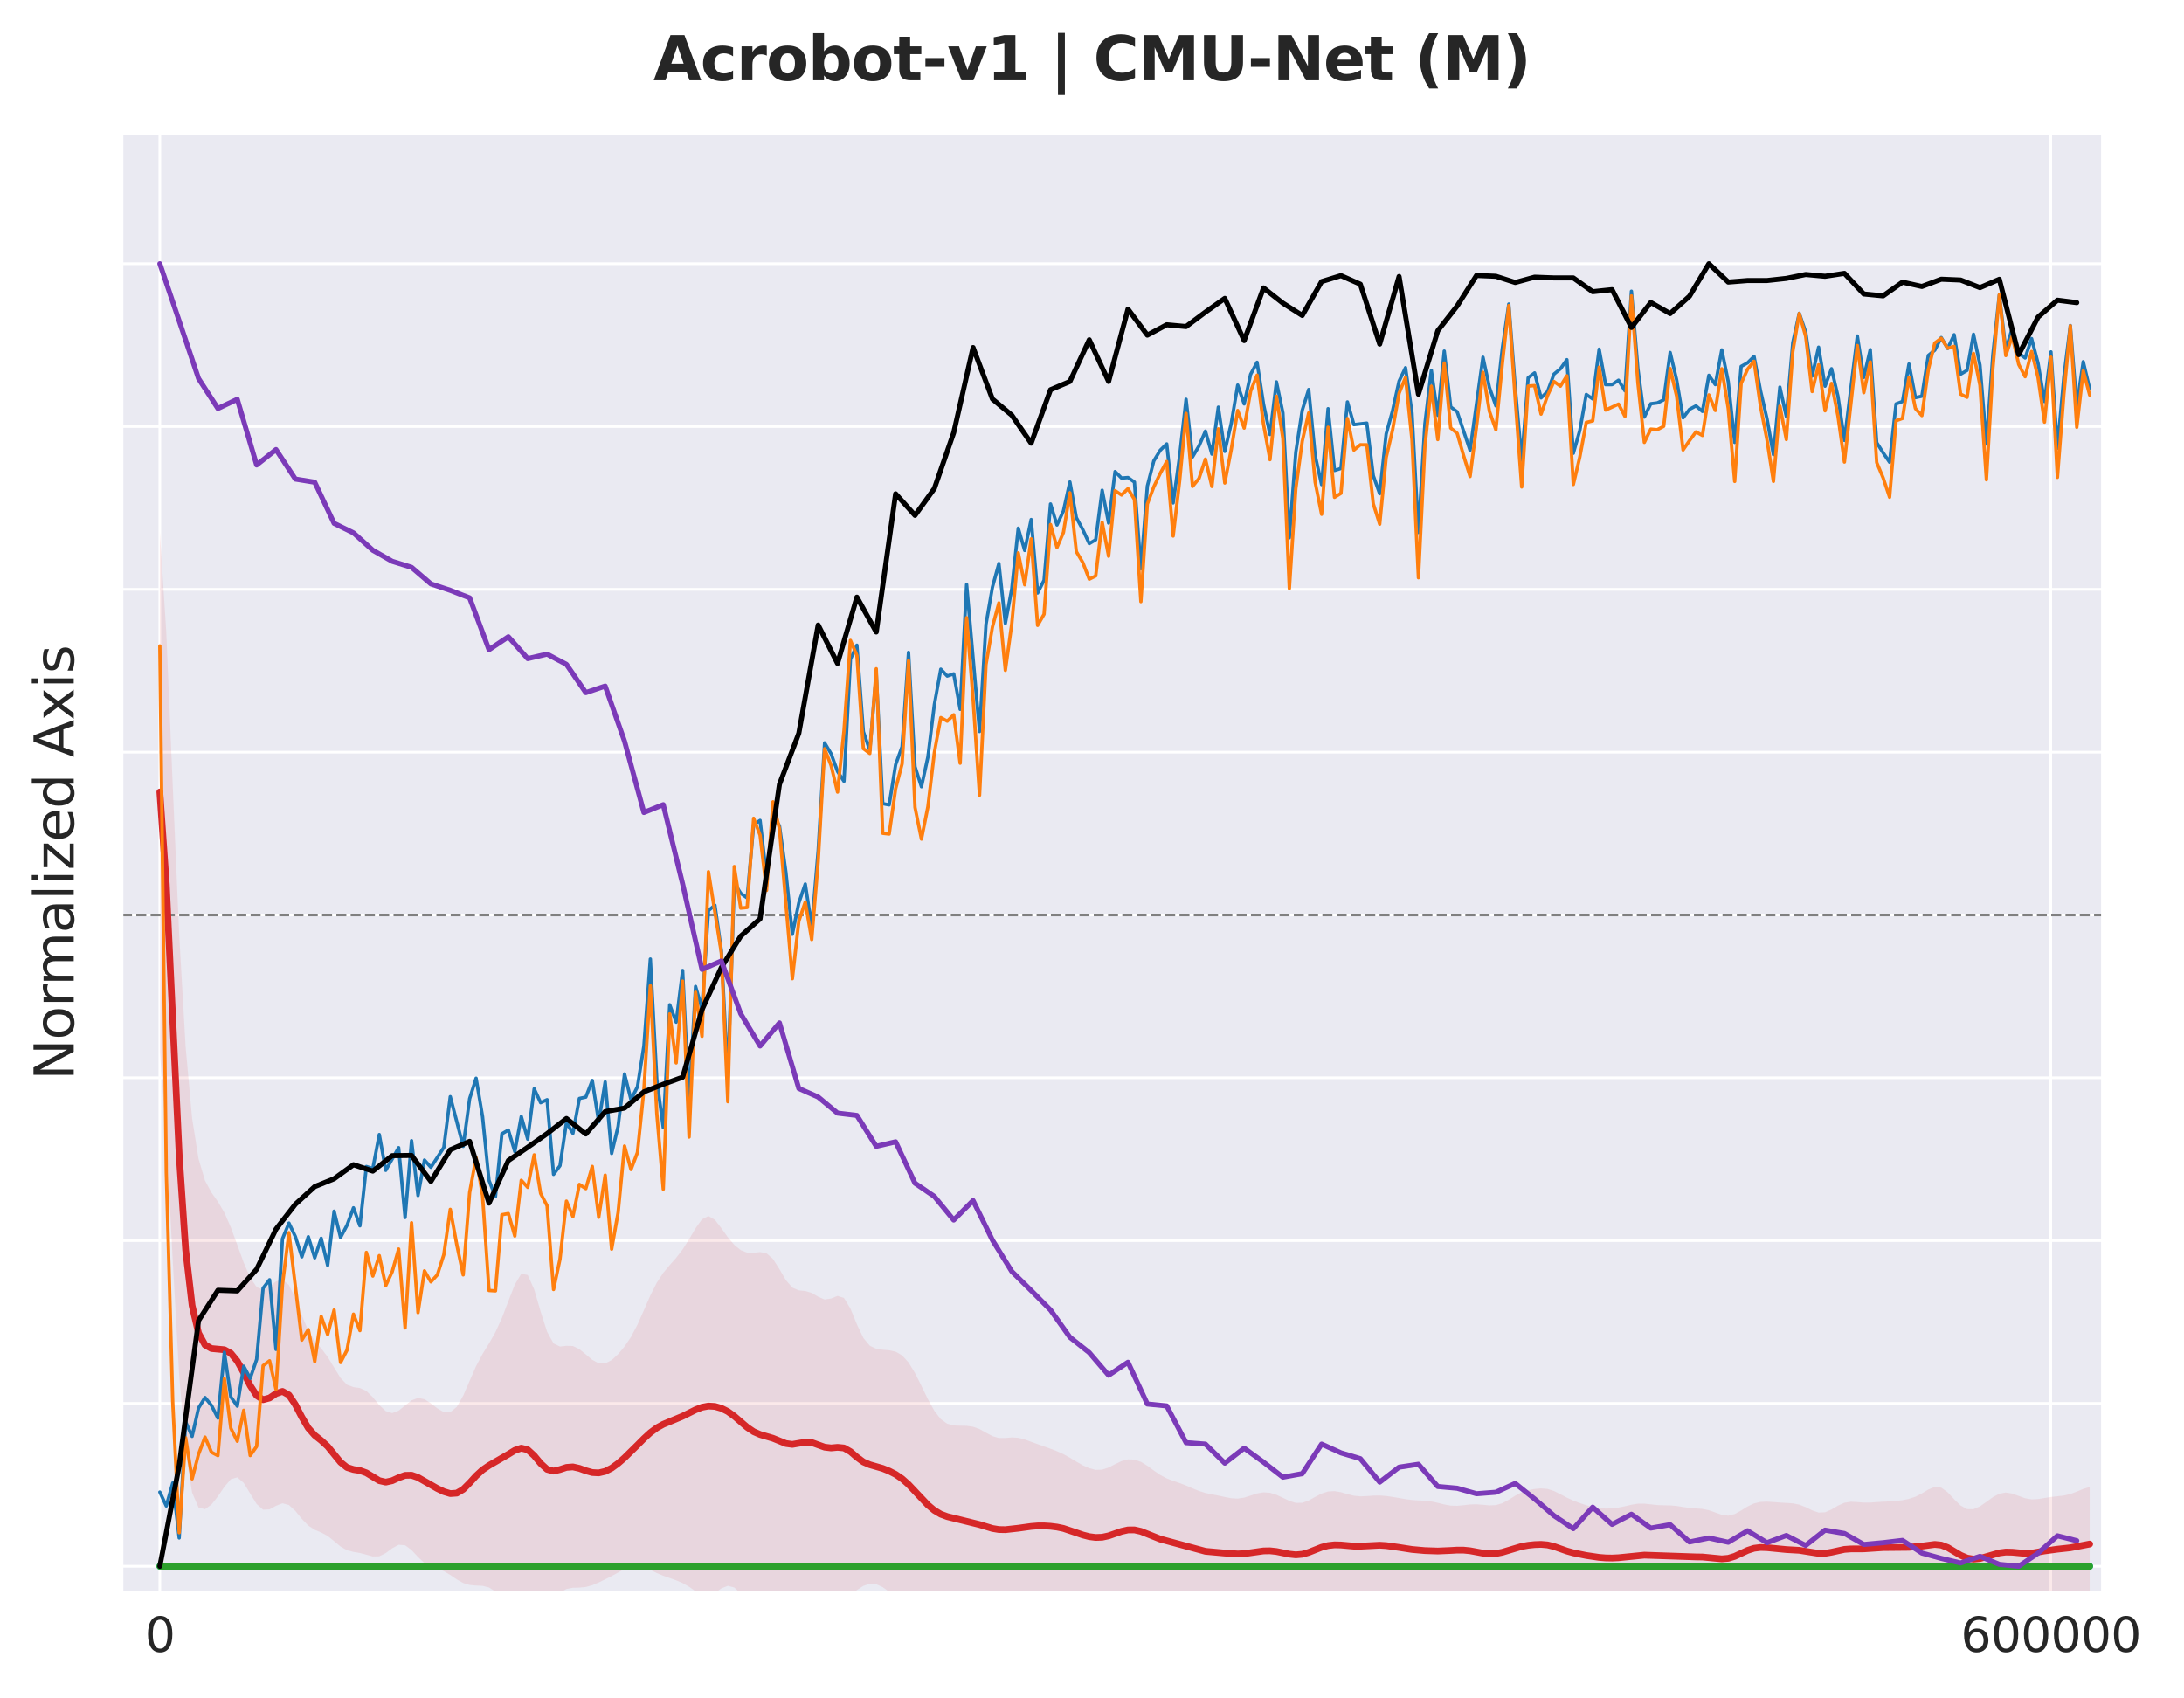 <?xml version="1.0" encoding="utf-8" standalone="no"?>
<!DOCTYPE svg PUBLIC "-//W3C//DTD SVG 1.1//EN"
  "http://www.w3.org/Graphics/SVG/1.1/DTD/svg11.dtd">
<svg xmlns:xlink="http://www.w3.org/1999/xlink" width="648pt" height="504pt" viewBox="0 0 648 504" xmlns="http://www.w3.org/2000/svg" version="1.1">
 <defs>
  <style type="text/css">*{stroke-linejoin: round; stroke-linecap: butt}</style>
 </defs>
 <g id="figure_1">
  <g id="patch_1">
   <path d="M 0 504 
L 648 504 
L 648 0 
L 0 0 
z
" style="fill: #ffffff"/>
  </g>
  <g id="axes_1">
   <g id="patch_2">
    <path d="M 36.2 472.52 
L 623.801 472.52 
L 623.801 39.6 
L 36.2 39.6 
z
" style="fill: #eaeaf2"/>
   </g>
   <g id="matplotlib.axis_1">
    <g id="xtick_1">
     <g id="line2d_1">
      <path d="M 47.421 472.52 
L 47.421 39.6 
" clip-path="url(#p578ac3ec2e)" style="fill: none; stroke: #ffffff; stroke-width: 0.8; stroke-linecap: round"/>
     </g>
     <g id="text_1">
      <!-- 0 -->
      <g style="fill: #262626" transform="translate(42.967 490.158) scale(0.14 -0.14)">
       <defs>
        <path id="DejaVuSans-30" d="M 2034 4250 
Q 1547 4250 1301 3770 
Q 1056 3291 1056 2328 
Q 1056 1369 1301 889 
Q 1547 409 2034 409 
Q 2525 409 2770 889 
Q 3016 1369 3016 2328 
Q 3016 3291 2770 3770 
Q 2525 4250 2034 4250 
z
M 2034 4750 
Q 2819 4750 3233 4129 
Q 3647 3509 3647 2328 
Q 3647 1150 3233 529 
Q 2819 -91 2034 -91 
Q 1250 -91 836 529 
Q 422 1150 422 2328 
Q 422 3509 836 4129 
Q 1250 4750 2034 4750 
z
" transform="scale(0.016)"/>
       </defs>
       <use xlink:href="#DejaVuSans-30"/>
      </g>
     </g>
    </g>
    <g id="xtick_2">
     <g id="line2d_2">
      <path d="M 608.466 472.52 
L 608.466 39.6 
" clip-path="url(#p578ac3ec2e)" style="fill: none; stroke: #ffffff; stroke-width: 0.8; stroke-linecap: round"/>
     </g>
     <g id="text_2">
      <!-- 600000 -->
      <g style="fill: #262626" transform="translate(581.744 490.158) scale(0.14 -0.14)">
       <defs>
        <path id="DejaVuSans-36" d="M 2113 2584 
Q 1688 2584 1439 2293 
Q 1191 2003 1191 1497 
Q 1191 994 1439 701 
Q 1688 409 2113 409 
Q 2538 409 2786 701 
Q 3034 994 3034 1497 
Q 3034 2003 2786 2293 
Q 2538 2584 2113 2584 
z
M 3366 4563 
L 3366 3988 
Q 3128 4100 2886 4159 
Q 2644 4219 2406 4219 
Q 1781 4219 1451 3797 
Q 1122 3375 1075 2522 
Q 1259 2794 1537 2939 
Q 1816 3084 2150 3084 
Q 2853 3084 3261 2657 
Q 3669 2231 3669 1497 
Q 3669 778 3244 343 
Q 2819 -91 2113 -91 
Q 1303 -91 875 529 
Q 447 1150 447 2328 
Q 447 3434 972 4092 
Q 1497 4750 2381 4750 
Q 2619 4750 2861 4703 
Q 3103 4656 3366 4563 
z
" transform="scale(0.016)"/>
       </defs>
       <use xlink:href="#DejaVuSans-36"/>
       <use xlink:href="#DejaVuSans-30" transform="translate(63.623 0)"/>
       <use xlink:href="#DejaVuSans-30" transform="translate(127.246 0)"/>
       <use xlink:href="#DejaVuSans-30" transform="translate(190.869 0)"/>
       <use xlink:href="#DejaVuSans-30" transform="translate(254.492 0)"/>
       <use xlink:href="#DejaVuSans-30" transform="translate(318.115 0)"/>
      </g>
     </g>
    </g>
   </g>
   <g id="matplotlib.axis_2">
    <g id="ytick_1">
     <g id="line2d_3">
      <path d="M 36.2 464.789 
L 623.801 464.789 
" clip-path="url(#p578ac3ec2e)" style="fill: none; stroke: #ffffff; stroke-width: 0.8; stroke-linecap: round"/>
     </g>
    </g>
    <g id="ytick_2">
     <g id="line2d_4">
      <path d="M 36.2 416.472 
L 623.801 416.472 
" clip-path="url(#p578ac3ec2e)" style="fill: none; stroke: #ffffff; stroke-width: 0.8; stroke-linecap: round"/>
     </g>
    </g>
    <g id="ytick_3">
     <g id="line2d_5">
      <path d="M 36.2 368.155 
L 623.801 368.155 
" clip-path="url(#p578ac3ec2e)" style="fill: none; stroke: #ffffff; stroke-width: 0.8; stroke-linecap: round"/>
     </g>
    </g>
    <g id="ytick_4">
     <g id="line2d_6">
      <path d="M 36.2 319.838 
L 623.801 319.838 
" clip-path="url(#p578ac3ec2e)" style="fill: none; stroke: #ffffff; stroke-width: 0.8; stroke-linecap: round"/>
     </g>
    </g>
    <g id="ytick_5">
     <g id="line2d_7">
      <path d="M 36.2 271.521 
L 623.801 271.521 
" clip-path="url(#p578ac3ec2e)" style="fill: none; stroke: #ffffff; stroke-width: 0.8; stroke-linecap: round"/>
     </g>
    </g>
    <g id="ytick_6">
     <g id="line2d_8">
      <path d="M 36.2 223.204 
L 623.801 223.204 
" clip-path="url(#p578ac3ec2e)" style="fill: none; stroke: #ffffff; stroke-width: 0.8; stroke-linecap: round"/>
     </g>
    </g>
    <g id="ytick_7">
     <g id="line2d_9">
      <path d="M 36.2 174.887 
L 623.801 174.887 
" clip-path="url(#p578ac3ec2e)" style="fill: none; stroke: #ffffff; stroke-width: 0.8; stroke-linecap: round"/>
     </g>
    </g>
    <g id="ytick_8">
     <g id="line2d_10">
      <path d="M 36.2 126.571 
L 623.801 126.571 
" clip-path="url(#p578ac3ec2e)" style="fill: none; stroke: #ffffff; stroke-width: 0.8; stroke-linecap: round"/>
     </g>
    </g>
    <g id="ytick_9">
     <g id="line2d_11">
      <path d="M 36.2 78.254 
L 623.801 78.254 
" clip-path="url(#p578ac3ec2e)" style="fill: none; stroke: #ffffff; stroke-width: 0.8; stroke-linecap: round"/>
     </g>
    </g>
    <g id="text_3">
     <!-- Normalized Axis -->
     <g style="fill: #262626" transform="translate(21.872 320.569) rotate(-90) scale(0.16 -0.16)">
      <defs>
       <path id="DejaVuSans-4e" d="M 628 4666 
L 1478 4666 
L 3547 763 
L 3547 4666 
L 4159 4666 
L 4159 0 
L 3309 0 
L 1241 3903 
L 1241 0 
L 628 0 
L 628 4666 
z
" transform="scale(0.016)"/>
       <path id="DejaVuSans-6f" d="M 1959 3097 
Q 1497 3097 1228 2736 
Q 959 2375 959 1747 
Q 959 1119 1226 758 
Q 1494 397 1959 397 
Q 2419 397 2687 759 
Q 2956 1122 2956 1747 
Q 2956 2369 2687 2733 
Q 2419 3097 1959 3097 
z
M 1959 3584 
Q 2709 3584 3137 3096 
Q 3566 2609 3566 1747 
Q 3566 888 3137 398 
Q 2709 -91 1959 -91 
Q 1206 -91 779 398 
Q 353 888 353 1747 
Q 353 2609 779 3096 
Q 1206 3584 1959 3584 
z
" transform="scale(0.016)"/>
       <path id="DejaVuSans-72" d="M 2631 2963 
Q 2534 3019 2420 3045 
Q 2306 3072 2169 3072 
Q 1681 3072 1420 2755 
Q 1159 2438 1159 1844 
L 1159 0 
L 581 0 
L 581 3500 
L 1159 3500 
L 1159 2956 
Q 1341 3275 1631 3429 
Q 1922 3584 2338 3584 
Q 2397 3584 2469 3576 
Q 2541 3569 2628 3553 
L 2631 2963 
z
" transform="scale(0.016)"/>
       <path id="DejaVuSans-6d" d="M 3328 2828 
Q 3544 3216 3844 3400 
Q 4144 3584 4550 3584 
Q 5097 3584 5394 3201 
Q 5691 2819 5691 2113 
L 5691 0 
L 5113 0 
L 5113 2094 
Q 5113 2597 4934 2840 
Q 4756 3084 4391 3084 
Q 3944 3084 3684 2787 
Q 3425 2491 3425 1978 
L 3425 0 
L 2847 0 
L 2847 2094 
Q 2847 2600 2669 2842 
Q 2491 3084 2119 3084 
Q 1678 3084 1418 2786 
Q 1159 2488 1159 1978 
L 1159 0 
L 581 0 
L 581 3500 
L 1159 3500 
L 1159 2956 
Q 1356 3278 1631 3431 
Q 1906 3584 2284 3584 
Q 2666 3584 2933 3390 
Q 3200 3197 3328 2828 
z
" transform="scale(0.016)"/>
       <path id="DejaVuSans-61" d="M 2194 1759 
Q 1497 1759 1228 1600 
Q 959 1441 959 1056 
Q 959 750 1161 570 
Q 1363 391 1709 391 
Q 2188 391 2477 730 
Q 2766 1069 2766 1631 
L 2766 1759 
L 2194 1759 
z
M 3341 1997 
L 3341 0 
L 2766 0 
L 2766 531 
Q 2569 213 2275 61 
Q 1981 -91 1556 -91 
Q 1019 -91 701 211 
Q 384 513 384 1019 
Q 384 1609 779 1909 
Q 1175 2209 1959 2209 
L 2766 2209 
L 2766 2266 
Q 2766 2663 2505 2880 
Q 2244 3097 1772 3097 
Q 1472 3097 1187 3025 
Q 903 2953 641 2809 
L 641 3341 
Q 956 3463 1253 3523 
Q 1550 3584 1831 3584 
Q 2591 3584 2966 3190 
Q 3341 2797 3341 1997 
z
" transform="scale(0.016)"/>
       <path id="DejaVuSans-6c" d="M 603 4863 
L 1178 4863 
L 1178 0 
L 603 0 
L 603 4863 
z
" transform="scale(0.016)"/>
       <path id="DejaVuSans-69" d="M 603 3500 
L 1178 3500 
L 1178 0 
L 603 0 
L 603 3500 
z
M 603 4863 
L 1178 4863 
L 1178 4134 
L 603 4134 
L 603 4863 
z
" transform="scale(0.016)"/>
       <path id="DejaVuSans-7a" d="M 353 3500 
L 3084 3500 
L 3084 2975 
L 922 459 
L 3084 459 
L 3084 0 
L 275 0 
L 275 525 
L 2438 3041 
L 353 3041 
L 353 3500 
z
" transform="scale(0.016)"/>
       <path id="DejaVuSans-65" d="M 3597 1894 
L 3597 1613 
L 953 1613 
Q 991 1019 1311 708 
Q 1631 397 2203 397 
Q 2534 397 2845 478 
Q 3156 559 3463 722 
L 3463 178 
Q 3153 47 2828 -22 
Q 2503 -91 2169 -91 
Q 1331 -91 842 396 
Q 353 884 353 1716 
Q 353 2575 817 3079 
Q 1281 3584 2069 3584 
Q 2775 3584 3186 3129 
Q 3597 2675 3597 1894 
z
M 3022 2063 
Q 3016 2534 2758 2815 
Q 2500 3097 2075 3097 
Q 1594 3097 1305 2825 
Q 1016 2553 972 2059 
L 3022 2063 
z
" transform="scale(0.016)"/>
       <path id="DejaVuSans-64" d="M 2906 2969 
L 2906 4863 
L 3481 4863 
L 3481 0 
L 2906 0 
L 2906 525 
Q 2725 213 2448 61 
Q 2172 -91 1784 -91 
Q 1150 -91 751 415 
Q 353 922 353 1747 
Q 353 2572 751 3078 
Q 1150 3584 1784 3584 
Q 2172 3584 2448 3432 
Q 2725 3281 2906 2969 
z
M 947 1747 
Q 947 1113 1208 752 
Q 1469 391 1925 391 
Q 2381 391 2643 752 
Q 2906 1113 2906 1747 
Q 2906 2381 2643 2742 
Q 2381 3103 1925 3103 
Q 1469 3103 1208 2742 
Q 947 2381 947 1747 
z
" transform="scale(0.016)"/>
       <path id="DejaVuSans-20" transform="scale(0.016)"/>
       <path id="DejaVuSans-41" d="M 2188 4044 
L 1331 1722 
L 3047 1722 
L 2188 4044 
z
M 1831 4666 
L 2547 4666 
L 4325 0 
L 3669 0 
L 3244 1197 
L 1141 1197 
L 716 0 
L 50 0 
L 1831 4666 
z
" transform="scale(0.016)"/>
       <path id="DejaVuSans-78" d="M 3513 3500 
L 2247 1797 
L 3578 0 
L 2900 0 
L 1881 1375 
L 863 0 
L 184 0 
L 1544 1831 
L 300 3500 
L 978 3500 
L 1906 2253 
L 2834 3500 
L 3513 3500 
z
" transform="scale(0.016)"/>
       <path id="DejaVuSans-73" d="M 2834 3397 
L 2834 2853 
Q 2591 2978 2328 3040 
Q 2066 3103 1784 3103 
Q 1356 3103 1142 2972 
Q 928 2841 928 2578 
Q 928 2378 1081 2264 
Q 1234 2150 1697 2047 
L 1894 2003 
Q 2506 1872 2764 1633 
Q 3022 1394 3022 966 
Q 3022 478 2636 193 
Q 2250 -91 1575 -91 
Q 1294 -91 989 -36 
Q 684 19 347 128 
L 347 722 
Q 666 556 975 473 
Q 1284 391 1588 391 
Q 1994 391 2212 530 
Q 2431 669 2431 922 
Q 2431 1156 2273 1281 
Q 2116 1406 1581 1522 
L 1381 1569 
Q 847 1681 609 1914 
Q 372 2147 372 2553 
Q 372 3047 722 3315 
Q 1072 3584 1716 3584 
Q 2034 3584 2315 3537 
Q 2597 3491 2834 3397 
z
" transform="scale(0.016)"/>
      </defs>
      <use xlink:href="#DejaVuSans-4e"/>
      <use xlink:href="#DejaVuSans-6f" transform="translate(74.805 0)"/>
      <use xlink:href="#DejaVuSans-72" transform="translate(135.986 0)"/>
      <use xlink:href="#DejaVuSans-6d" transform="translate(175.35 0)"/>
      <use xlink:href="#DejaVuSans-61" transform="translate(272.762 0)"/>
      <use xlink:href="#DejaVuSans-6c" transform="translate(334.041 0)"/>
      <use xlink:href="#DejaVuSans-69" transform="translate(361.824 0)"/>
      <use xlink:href="#DejaVuSans-7a" transform="translate(389.607 0)"/>
      <use xlink:href="#DejaVuSans-65" transform="translate(442.098 0)"/>
      <use xlink:href="#DejaVuSans-64" transform="translate(503.621 0)"/>
      <use xlink:href="#DejaVuSans-20" transform="translate(567.098 0)"/>
      <use xlink:href="#DejaVuSans-41" transform="translate(598.885 0)"/>
      <use xlink:href="#DejaVuSans-78" transform="translate(667.293 0)"/>
      <use xlink:href="#DejaVuSans-69" transform="translate(726.473 0)"/>
      <use xlink:href="#DejaVuSans-73" transform="translate(754.256 0)"/>
     </g>
    </g>
   </g>
   <g id="FillBetweenPolyCollection_1">
    <path d="M 47.421 464.789 
L 47.421 464.789 
L 49.336 464.789 
L 51.251 464.789 
L 53.166 464.789 
L 55.081 464.789 
L 56.996 464.789 
L 58.911 464.789 
L 60.826 464.789 
L 62.741 464.789 
L 64.656 464.789 
L 66.571 464.789 
L 68.486 464.789 
L 70.401 464.789 
L 72.316 464.789 
L 74.231 464.789 
L 76.146 464.789 
L 78.061 464.789 
L 79.976 464.789 
L 81.892 464.789 
L 83.807 464.789 
L 85.722 464.789 
L 87.637 464.789 
L 89.552 464.789 
L 91.467 464.789 
L 93.382 464.789 
L 95.297 464.789 
L 97.212 464.789 
L 99.127 464.789 
L 101.042 464.789 
L 102.957 464.789 
L 104.872 464.789 
L 106.787 464.789 
L 108.702 464.789 
L 110.617 464.789 
L 112.532 464.789 
L 114.447 464.789 
L 116.362 464.789 
L 118.277 464.789 
L 120.192 464.789 
L 122.107 464.789 
L 124.022 464.789 
L 125.937 464.789 
L 127.852 464.789 
L 129.767 464.789 
L 131.682 464.789 
L 133.597 464.789 
L 135.512 464.789 
L 137.428 464.789 
L 139.343 464.789 
L 141.258 464.789 
L 143.173 464.789 
L 145.088 464.789 
L 147.003 464.789 
L 148.918 464.789 
L 150.833 464.789 
L 152.748 464.789 
L 154.663 464.789 
L 156.578 464.789 
L 158.493 464.789 
L 160.408 464.789 
L 162.323 464.789 
L 164.238 464.789 
L 166.153 464.789 
L 168.068 464.789 
L 169.983 464.789 
L 171.898 464.789 
L 173.813 464.789 
L 175.728 464.789 
L 177.643 464.789 
L 179.558 464.789 
L 181.473 464.789 
L 183.388 464.789 
L 185.303 464.789 
L 187.218 464.789 
L 189.133 464.789 
L 191.048 464.789 
L 192.964 464.789 
L 194.879 464.789 
L 196.794 464.789 
L 198.709 464.789 
L 200.624 464.789 
L 202.539 464.789 
L 204.454 464.789 
L 206.369 464.789 
L 208.284 464.789 
L 210.199 464.789 
L 212.114 464.789 
L 214.029 464.789 
L 215.944 464.789 
L 217.859 464.789 
L 219.774 464.789 
L 221.689 464.789 
L 223.604 464.789 
L 225.519 464.789 
L 227.434 464.789 
L 229.349 464.789 
L 231.264 464.789 
L 233.179 464.789 
L 235.094 464.789 
L 237.009 464.789 
L 238.924 464.789 
L 240.839 464.789 
L 242.754 464.789 
L 244.669 464.789 
L 246.585 464.789 
L 248.5 464.789 
L 250.415 464.789 
L 252.33 464.789 
L 254.245 464.789 
L 256.16 464.789 
L 258.075 464.789 
L 259.99 464.789 
L 261.905 464.789 
L 263.82 464.789 
L 265.735 464.789 
L 267.65 464.789 
L 269.565 464.789 
L 271.48 464.789 
L 273.395 464.789 
L 275.31 464.789 
L 277.225 464.789 
L 279.14 464.789 
L 281.055 464.789 
L 282.97 464.789 
L 284.885 464.789 
L 286.8 464.789 
L 288.715 464.789 
L 290.63 464.789 
L 292.545 464.789 
L 294.46 464.789 
L 296.375 464.789 
L 298.29 464.789 
L 300.205 464.789 
L 302.121 464.789 
L 304.036 464.789 
L 305.951 464.789 
L 307.866 464.789 
L 309.781 464.789 
L 311.696 464.789 
L 313.611 464.789 
L 315.526 464.789 
L 317.441 464.789 
L 319.356 464.789 
L 321.271 464.789 
L 323.186 464.789 
L 325.101 464.789 
L 327.016 464.789 
L 328.931 464.789 
L 330.846 464.789 
L 332.761 464.789 
L 334.676 464.789 
L 336.591 464.789 
L 338.506 464.789 
L 340.421 464.789 
L 342.336 464.789 
L 344.251 464.789 
L 346.166 464.789 
L 348.081 464.789 
L 349.996 464.789 
L 351.911 464.789 
L 353.826 464.789 
L 355.741 464.789 
L 357.657 464.789 
L 359.572 464.789 
L 361.487 464.789 
L 363.402 464.789 
L 365.317 464.789 
L 367.232 464.789 
L 369.147 464.789 
L 371.062 464.789 
L 372.977 464.789 
L 374.892 464.789 
L 376.807 464.789 
L 378.722 464.789 
L 380.637 464.789 
L 382.552 464.789 
L 384.467 464.789 
L 386.382 464.789 
L 388.297 464.789 
L 390.212 464.789 
L 392.127 464.789 
L 394.042 464.789 
L 395.957 464.789 
L 397.872 464.789 
L 399.787 464.789 
L 401.702 464.789 
L 403.617 464.789 
L 405.532 464.789 
L 407.447 464.789 
L 409.362 464.789 
L 411.277 464.789 
L 413.193 464.789 
L 415.108 464.789 
L 417.023 464.789 
L 418.938 464.789 
L 420.853 464.789 
L 422.768 464.789 
L 424.683 464.789 
L 426.598 464.789 
L 428.513 464.789 
L 430.428 464.789 
L 432.343 464.789 
L 434.258 464.789 
L 436.173 464.789 
L 438.088 464.789 
L 440.003 464.789 
L 441.918 464.789 
L 443.833 464.789 
L 445.748 464.789 
L 447.663 464.789 
L 449.578 464.789 
L 451.493 464.789 
L 453.408 464.789 
L 455.323 464.789 
L 457.238 464.789 
L 459.153 464.789 
L 461.068 464.789 
L 462.983 464.789 
L 464.898 464.789 
L 466.813 464.789 
L 468.729 464.789 
L 470.644 464.789 
L 472.559 464.789 
L 474.474 464.789 
L 476.389 464.789 
L 478.304 464.789 
L 480.219 464.789 
L 482.134 464.789 
L 484.049 464.789 
L 485.964 464.789 
L 487.879 464.789 
L 489.794 464.789 
L 491.709 464.789 
L 493.624 464.789 
L 495.539 464.789 
L 497.454 464.789 
L 499.369 464.789 
L 501.284 464.789 
L 503.199 464.789 
L 505.114 464.789 
L 507.029 464.789 
L 508.944 464.789 
L 510.859 464.789 
L 512.774 464.789 
L 514.689 464.789 
L 516.604 464.789 
L 518.519 464.789 
L 520.434 464.789 
L 522.349 464.789 
L 524.265 464.789 
L 526.18 464.789 
L 528.095 464.789 
L 530.01 464.789 
L 531.925 464.789 
L 533.84 464.789 
L 535.755 464.789 
L 537.67 464.789 
L 539.585 464.789 
L 541.5 464.789 
L 543.415 464.789 
L 545.33 464.789 
L 547.245 464.789 
L 549.16 464.789 
L 551.075 464.789 
L 552.99 464.789 
L 554.905 464.789 
L 556.82 464.789 
L 558.735 464.789 
L 560.65 464.789 
L 562.565 464.789 
L 564.48 464.789 
L 566.395 464.789 
L 568.31 464.789 
L 570.225 464.789 
L 572.14 464.789 
L 574.055 464.789 
L 575.97 464.789 
L 577.885 464.789 
L 579.801 464.789 
L 581.716 464.789 
L 583.631 464.789 
L 585.546 464.789 
L 587.461 464.789 
L 589.376 464.789 
L 591.291 464.789 
L 593.206 464.789 
L 595.121 464.789 
L 597.036 464.789 
L 598.951 464.789 
L 600.866 464.789 
L 602.781 464.789 
L 604.696 464.789 
L 606.611 464.789 
L 608.526 464.789 
L 610.441 464.789 
L 612.356 464.789 
L 614.271 464.789 
L 616.186 464.789 
L 618.101 464.789 
L 620.016 464.789 
L 620.016 464.789 
L 620.016 464.789 
L 618.101 464.789 
L 616.186 464.789 
L 614.271 464.789 
L 612.356 464.789 
L 610.441 464.789 
L 608.526 464.789 
L 606.611 464.789 
L 604.696 464.789 
L 602.781 464.789 
L 600.866 464.789 
L 598.951 464.789 
L 597.036 464.789 
L 595.121 464.789 
L 593.206 464.789 
L 591.291 464.789 
L 589.376 464.789 
L 587.461 464.789 
L 585.546 464.789 
L 583.631 464.789 
L 581.716 464.789 
L 579.801 464.789 
L 577.885 464.789 
L 575.97 464.789 
L 574.055 464.789 
L 572.14 464.789 
L 570.225 464.789 
L 568.31 464.789 
L 566.395 464.789 
L 564.48 464.789 
L 562.565 464.789 
L 560.65 464.789 
L 558.735 464.789 
L 556.82 464.789 
L 554.905 464.789 
L 552.99 464.789 
L 551.075 464.789 
L 549.16 464.789 
L 547.245 464.789 
L 545.33 464.789 
L 543.415 464.789 
L 541.5 464.789 
L 539.585 464.789 
L 537.67 464.789 
L 535.755 464.789 
L 533.84 464.789 
L 531.925 464.789 
L 530.01 464.789 
L 528.095 464.789 
L 526.18 464.789 
L 524.265 464.789 
L 522.349 464.789 
L 520.434 464.789 
L 518.519 464.789 
L 516.604 464.789 
L 514.689 464.789 
L 512.774 464.789 
L 510.859 464.789 
L 508.944 464.789 
L 507.029 464.789 
L 505.114 464.789 
L 503.199 464.789 
L 501.284 464.789 
L 499.369 464.789 
L 497.454 464.789 
L 495.539 464.789 
L 493.624 464.789 
L 491.709 464.789 
L 489.794 464.789 
L 487.879 464.789 
L 485.964 464.789 
L 484.049 464.789 
L 482.134 464.789 
L 480.219 464.789 
L 478.304 464.789 
L 476.389 464.789 
L 474.474 464.789 
L 472.559 464.789 
L 470.644 464.789 
L 468.729 464.789 
L 466.813 464.789 
L 464.898 464.789 
L 462.983 464.789 
L 461.068 464.789 
L 459.153 464.789 
L 457.238 464.789 
L 455.323 464.789 
L 453.408 464.789 
L 451.493 464.789 
L 449.578 464.789 
L 447.663 464.789 
L 445.748 464.789 
L 443.833 464.789 
L 441.918 464.789 
L 440.003 464.789 
L 438.088 464.789 
L 436.173 464.789 
L 434.258 464.789 
L 432.343 464.789 
L 430.428 464.789 
L 428.513 464.789 
L 426.598 464.789 
L 424.683 464.789 
L 422.768 464.789 
L 420.853 464.789 
L 418.938 464.789 
L 417.023 464.789 
L 415.108 464.789 
L 413.193 464.789 
L 411.277 464.789 
L 409.362 464.789 
L 407.447 464.789 
L 405.532 464.789 
L 403.617 464.789 
L 401.702 464.789 
L 399.787 464.789 
L 397.872 464.789 
L 395.957 464.789 
L 394.042 464.789 
L 392.127 464.789 
L 390.212 464.789 
L 388.297 464.789 
L 386.382 464.789 
L 384.467 464.789 
L 382.552 464.789 
L 380.637 464.789 
L 378.722 464.789 
L 376.807 464.789 
L 374.892 464.789 
L 372.977 464.789 
L 371.062 464.789 
L 369.147 464.789 
L 367.232 464.789 
L 365.317 464.789 
L 363.402 464.789 
L 361.487 464.789 
L 359.572 464.789 
L 357.657 464.789 
L 355.741 464.789 
L 353.826 464.789 
L 351.911 464.789 
L 349.996 464.789 
L 348.081 464.789 
L 346.166 464.789 
L 344.251 464.789 
L 342.336 464.789 
L 340.421 464.789 
L 338.506 464.789 
L 336.591 464.789 
L 334.676 464.789 
L 332.761 464.789 
L 330.846 464.789 
L 328.931 464.789 
L 327.016 464.789 
L 325.101 464.789 
L 323.186 464.789 
L 321.271 464.789 
L 319.356 464.789 
L 317.441 464.789 
L 315.526 464.789 
L 313.611 464.789 
L 311.696 464.789 
L 309.781 464.789 
L 307.866 464.789 
L 305.951 464.789 
L 304.036 464.789 
L 302.121 464.789 
L 300.205 464.789 
L 298.29 464.789 
L 296.375 464.789 
L 294.46 464.789 
L 292.545 464.789 
L 290.63 464.789 
L 288.715 464.789 
L 286.8 464.789 
L 284.885 464.789 
L 282.97 464.789 
L 281.055 464.789 
L 279.14 464.789 
L 277.225 464.789 
L 275.31 464.789 
L 273.395 464.789 
L 271.48 464.789 
L 269.565 464.789 
L 267.65 464.789 
L 265.735 464.789 
L 263.82 464.789 
L 261.905 464.789 
L 259.99 464.789 
L 258.075 464.789 
L 256.16 464.789 
L 254.245 464.789 
L 252.33 464.789 
L 250.415 464.789 
L 248.5 464.789 
L 246.585 464.789 
L 244.669 464.789 
L 242.754 464.789 
L 240.839 464.789 
L 238.924 464.789 
L 237.009 464.789 
L 235.094 464.789 
L 233.179 464.789 
L 231.264 464.789 
L 229.349 464.789 
L 227.434 464.789 
L 225.519 464.789 
L 223.604 464.789 
L 221.689 464.789 
L 219.774 464.789 
L 217.859 464.789 
L 215.944 464.789 
L 214.029 464.789 
L 212.114 464.789 
L 210.199 464.789 
L 208.284 464.789 
L 206.369 464.789 
L 204.454 464.789 
L 202.539 464.789 
L 200.624 464.789 
L 198.709 464.789 
L 196.794 464.789 
L 194.879 464.789 
L 192.964 464.789 
L 191.048 464.789 
L 189.133 464.789 
L 187.218 464.789 
L 185.303 464.789 
L 183.388 464.789 
L 181.473 464.789 
L 179.558 464.789 
L 177.643 464.789 
L 175.728 464.789 
L 173.813 464.789 
L 171.898 464.789 
L 169.983 464.789 
L 168.068 464.789 
L 166.153 464.789 
L 164.238 464.789 
L 162.323 464.789 
L 160.408 464.789 
L 158.493 464.789 
L 156.578 464.789 
L 154.663 464.789 
L 152.748 464.789 
L 150.833 464.789 
L 148.918 464.789 
L 147.003 464.789 
L 145.088 464.789 
L 143.173 464.789 
L 141.258 464.789 
L 139.343 464.789 
L 137.428 464.789 
L 135.512 464.789 
L 133.597 464.789 
L 131.682 464.789 
L 129.767 464.789 
L 127.852 464.789 
L 125.937 464.789 
L 124.022 464.789 
L 122.107 464.789 
L 120.192 464.789 
L 118.277 464.789 
L 116.362 464.789 
L 114.447 464.789 
L 112.532 464.789 
L 110.617 464.789 
L 108.702 464.789 
L 106.787 464.789 
L 104.872 464.789 
L 102.957 464.789 
L 101.042 464.789 
L 99.127 464.789 
L 97.212 464.789 
L 95.297 464.789 
L 93.382 464.789 
L 91.467 464.789 
L 89.552 464.789 
L 87.637 464.789 
L 85.722 464.789 
L 83.807 464.789 
L 81.892 464.789 
L 79.976 464.789 
L 78.061 464.789 
L 76.146 464.789 
L 74.231 464.789 
L 72.316 464.789 
L 70.401 464.789 
L 68.486 464.789 
L 66.571 464.789 
L 64.656 464.789 
L 62.741 464.789 
L 60.826 464.789 
L 58.911 464.789 
L 56.996 464.789 
L 55.081 464.789 
L 53.166 464.789 
L 51.251 464.789 
L 49.336 464.789 
L 47.421 464.789 
z
" clip-path="url(#p578ac3ec2e)" style="fill: #00b899; fill-opacity: 0.1"/>
   </g>
   <g id="FillBetweenPolyCollection_2">
    <path d="M 47.421 464.789 
L 47.421 464.789 
L 49.336 464.789 
L 51.251 464.789 
L 53.166 464.789 
L 55.081 464.789 
L 56.996 464.789 
L 58.911 464.789 
L 60.826 464.789 
L 62.741 464.789 
L 64.656 464.789 
L 66.571 464.789 
L 68.486 464.789 
L 70.401 464.789 
L 72.316 464.789 
L 74.231 464.789 
L 76.146 464.789 
L 78.061 464.789 
L 79.976 464.789 
L 81.892 464.789 
L 83.807 464.789 
L 85.722 464.789 
L 87.637 464.789 
L 89.552 464.789 
L 91.467 464.789 
L 93.382 464.789 
L 95.297 464.789 
L 97.212 464.789 
L 99.127 464.789 
L 101.042 464.789 
L 102.957 464.789 
L 104.872 464.789 
L 106.787 464.789 
L 108.702 464.789 
L 110.617 464.789 
L 112.532 464.789 
L 114.447 464.789 
L 116.362 464.789 
L 118.277 464.789 
L 120.192 464.789 
L 122.107 464.789 
L 124.022 464.789 
L 125.937 464.789 
L 127.852 464.789 
L 129.767 464.789 
L 131.682 464.789 
L 133.597 464.789 
L 135.512 464.789 
L 137.428 464.789 
L 139.343 464.789 
L 141.258 464.789 
L 143.173 464.789 
L 145.088 464.789 
L 147.003 464.789 
L 148.918 464.789 
L 150.833 464.789 
L 152.748 464.789 
L 154.663 464.789 
L 156.578 464.789 
L 158.493 464.789 
L 160.408 464.789 
L 162.323 464.789 
L 164.238 464.789 
L 166.153 464.789 
L 168.068 464.789 
L 169.983 464.789 
L 171.898 464.789 
L 173.813 464.789 
L 175.728 464.789 
L 177.643 464.789 
L 179.558 464.789 
L 181.473 464.789 
L 183.388 464.789 
L 185.303 464.789 
L 187.218 464.789 
L 189.133 464.789 
L 191.048 464.789 
L 192.964 464.789 
L 194.879 464.789 
L 196.794 464.789 
L 198.709 464.789 
L 200.624 464.789 
L 202.539 464.789 
L 204.454 464.789 
L 206.369 464.789 
L 208.284 464.789 
L 210.199 464.789 
L 212.114 464.789 
L 214.029 464.789 
L 215.944 464.789 
L 217.859 464.789 
L 219.774 464.789 
L 221.689 464.789 
L 223.604 464.789 
L 225.519 464.789 
L 227.434 464.789 
L 229.349 464.789 
L 231.264 464.789 
L 233.179 464.789 
L 235.094 464.789 
L 237.009 464.789 
L 238.924 464.789 
L 240.839 464.789 
L 242.754 464.789 
L 244.669 464.789 
L 246.585 464.789 
L 248.5 464.789 
L 250.415 464.789 
L 252.33 464.789 
L 254.245 464.789 
L 256.16 464.789 
L 258.075 464.789 
L 259.99 464.789 
L 261.905 464.789 
L 263.82 464.789 
L 265.735 464.789 
L 267.65 464.789 
L 269.565 464.789 
L 271.48 464.789 
L 273.395 464.789 
L 275.31 464.789 
L 277.225 464.789 
L 279.14 464.789 
L 281.055 464.789 
L 282.97 464.789 
L 284.885 464.789 
L 286.8 464.789 
L 288.715 464.789 
L 290.63 464.789 
L 292.545 464.789 
L 294.46 464.789 
L 296.375 464.789 
L 298.29 464.789 
L 300.205 464.789 
L 302.121 464.789 
L 304.036 464.789 
L 305.951 464.789 
L 307.866 464.789 
L 309.781 464.789 
L 311.696 464.789 
L 313.611 464.789 
L 315.526 464.789 
L 317.441 464.789 
L 319.356 464.789 
L 321.271 464.789 
L 323.186 464.789 
L 325.101 464.789 
L 327.016 464.789 
L 328.931 464.789 
L 330.846 464.789 
L 332.761 464.789 
L 334.676 464.789 
L 336.591 464.789 
L 338.506 464.789 
L 340.421 464.789 
L 342.336 464.789 
L 344.251 464.789 
L 346.166 464.789 
L 348.081 464.789 
L 349.996 464.789 
L 351.911 464.789 
L 353.826 464.789 
L 355.741 464.789 
L 357.657 464.789 
L 359.572 464.789 
L 361.487 464.789 
L 363.402 464.789 
L 365.317 464.789 
L 367.232 464.789 
L 369.147 464.789 
L 371.062 464.789 
L 372.977 464.789 
L 374.892 464.789 
L 376.807 464.789 
L 378.722 464.789 
L 380.637 464.789 
L 382.552 464.789 
L 384.467 464.789 
L 386.382 464.789 
L 388.297 464.789 
L 390.212 464.789 
L 392.127 464.789 
L 394.042 464.789 
L 395.957 464.789 
L 397.872 464.789 
L 399.787 464.789 
L 401.702 464.789 
L 403.617 464.789 
L 405.532 464.789 
L 407.447 464.789 
L 409.362 464.789 
L 411.277 464.789 
L 413.193 464.789 
L 415.108 464.789 
L 417.023 464.789 
L 418.938 464.789 
L 420.853 464.789 
L 422.768 464.789 
L 424.683 464.789 
L 426.598 464.789 
L 428.513 464.789 
L 430.428 464.789 
L 432.343 464.789 
L 434.258 464.789 
L 436.173 464.789 
L 438.088 464.789 
L 440.003 464.789 
L 441.918 464.789 
L 443.833 464.789 
L 445.748 464.789 
L 447.663 464.789 
L 449.578 464.789 
L 451.493 464.789 
L 453.408 464.789 
L 455.323 464.789 
L 457.238 464.789 
L 459.153 464.789 
L 461.068 464.789 
L 462.983 464.789 
L 464.898 464.789 
L 466.813 464.789 
L 468.729 464.789 
L 470.644 464.789 
L 472.559 464.789 
L 474.474 464.789 
L 476.389 464.789 
L 478.304 464.789 
L 480.219 464.789 
L 482.134 464.789 
L 484.049 464.789 
L 485.964 464.789 
L 487.879 464.789 
L 489.794 464.789 
L 491.709 464.789 
L 493.624 464.789 
L 495.539 464.789 
L 497.454 464.789 
L 499.369 464.789 
L 501.284 464.789 
L 503.199 464.789 
L 505.114 464.789 
L 507.029 464.789 
L 508.944 464.789 
L 510.859 464.789 
L 512.774 464.789 
L 514.689 464.789 
L 516.604 464.789 
L 518.519 464.789 
L 520.434 464.789 
L 522.349 464.789 
L 524.265 464.789 
L 526.18 464.789 
L 528.095 464.789 
L 530.01 464.789 
L 531.925 464.789 
L 533.84 464.789 
L 535.755 464.789 
L 537.67 464.789 
L 539.585 464.789 
L 541.5 464.789 
L 543.415 464.789 
L 545.33 464.789 
L 547.245 464.789 
L 549.16 464.789 
L 551.075 464.789 
L 552.99 464.789 
L 554.905 464.789 
L 556.82 464.789 
L 558.735 464.789 
L 560.65 464.789 
L 562.565 464.789 
L 564.48 464.789 
L 566.395 464.789 
L 568.31 464.789 
L 570.225 464.789 
L 572.14 464.789 
L 574.055 464.789 
L 575.97 464.789 
L 577.885 464.789 
L 579.801 464.789 
L 581.716 464.789 
L 583.631 464.789 
L 585.546 464.789 
L 587.461 464.789 
L 589.376 464.789 
L 591.291 464.789 
L 593.206 464.789 
L 595.121 464.789 
L 597.036 464.789 
L 598.951 464.789 
L 600.866 464.789 
L 602.781 464.789 
L 604.696 464.789 
L 606.611 464.789 
L 608.526 464.789 
L 610.441 464.789 
L 612.356 464.789 
L 614.271 464.789 
L 616.186 464.789 
L 618.101 464.789 
L 620.016 464.789 
L 620.016 464.789 
L 620.016 464.789 
L 618.101 464.789 
L 616.186 464.789 
L 614.271 464.789 
L 612.356 464.789 
L 610.441 464.789 
L 608.526 464.789 
L 606.611 464.789 
L 604.696 464.789 
L 602.781 464.789 
L 600.866 464.789 
L 598.951 464.789 
L 597.036 464.789 
L 595.121 464.789 
L 593.206 464.789 
L 591.291 464.789 
L 589.376 464.789 
L 587.461 464.789 
L 585.546 464.789 
L 583.631 464.789 
L 581.716 464.789 
L 579.801 464.789 
L 577.885 464.789 
L 575.97 464.789 
L 574.055 464.789 
L 572.14 464.789 
L 570.225 464.789 
L 568.31 464.789 
L 566.395 464.789 
L 564.48 464.789 
L 562.565 464.789 
L 560.65 464.789 
L 558.735 464.789 
L 556.82 464.789 
L 554.905 464.789 
L 552.99 464.789 
L 551.075 464.789 
L 549.16 464.789 
L 547.245 464.789 
L 545.33 464.789 
L 543.415 464.789 
L 541.5 464.789 
L 539.585 464.789 
L 537.67 464.789 
L 535.755 464.789 
L 533.84 464.789 
L 531.925 464.789 
L 530.01 464.789 
L 528.095 464.789 
L 526.18 464.789 
L 524.265 464.789 
L 522.349 464.789 
L 520.434 464.789 
L 518.519 464.789 
L 516.604 464.789 
L 514.689 464.789 
L 512.774 464.789 
L 510.859 464.789 
L 508.944 464.789 
L 507.029 464.789 
L 505.114 464.789 
L 503.199 464.789 
L 501.284 464.789 
L 499.369 464.789 
L 497.454 464.789 
L 495.539 464.789 
L 493.624 464.789 
L 491.709 464.789 
L 489.794 464.789 
L 487.879 464.789 
L 485.964 464.789 
L 484.049 464.789 
L 482.134 464.789 
L 480.219 464.789 
L 478.304 464.789 
L 476.389 464.789 
L 474.474 464.789 
L 472.559 464.789 
L 470.644 464.789 
L 468.729 464.789 
L 466.813 464.789 
L 464.898 464.789 
L 462.983 464.789 
L 461.068 464.789 
L 459.153 464.789 
L 457.238 464.789 
L 455.323 464.789 
L 453.408 464.789 
L 451.493 464.789 
L 449.578 464.789 
L 447.663 464.789 
L 445.748 464.789 
L 443.833 464.789 
L 441.918 464.789 
L 440.003 464.789 
L 438.088 464.789 
L 436.173 464.789 
L 434.258 464.789 
L 432.343 464.789 
L 430.428 464.789 
L 428.513 464.789 
L 426.598 464.789 
L 424.683 464.789 
L 422.768 464.789 
L 420.853 464.789 
L 418.938 464.789 
L 417.023 464.789 
L 415.108 464.789 
L 413.193 464.789 
L 411.277 464.789 
L 409.362 464.789 
L 407.447 464.789 
L 405.532 464.789 
L 403.617 464.789 
L 401.702 464.789 
L 399.787 464.789 
L 397.872 464.789 
L 395.957 464.789 
L 394.042 464.789 
L 392.127 464.789 
L 390.212 464.789 
L 388.297 464.789 
L 386.382 464.789 
L 384.467 464.789 
L 382.552 464.789 
L 380.637 464.789 
L 378.722 464.789 
L 376.807 464.789 
L 374.892 464.789 
L 372.977 464.789 
L 371.062 464.789 
L 369.147 464.789 
L 367.232 464.789 
L 365.317 464.789 
L 363.402 464.789 
L 361.487 464.789 
L 359.572 464.789 
L 357.657 464.789 
L 355.741 464.789 
L 353.826 464.789 
L 351.911 464.789 
L 349.996 464.789 
L 348.081 464.789 
L 346.166 464.789 
L 344.251 464.789 
L 342.336 464.789 
L 340.421 464.789 
L 338.506 464.789 
L 336.591 464.789 
L 334.676 464.789 
L 332.761 464.789 
L 330.846 464.789 
L 328.931 464.789 
L 327.016 464.789 
L 325.101 464.789 
L 323.186 464.789 
L 321.271 464.789 
L 319.356 464.789 
L 317.441 464.789 
L 315.526 464.789 
L 313.611 464.789 
L 311.696 464.789 
L 309.781 464.789 
L 307.866 464.789 
L 305.951 464.789 
L 304.036 464.789 
L 302.121 464.789 
L 300.205 464.789 
L 298.29 464.789 
L 296.375 464.789 
L 294.46 464.789 
L 292.545 464.789 
L 290.63 464.789 
L 288.715 464.789 
L 286.8 464.789 
L 284.885 464.789 
L 282.97 464.789 
L 281.055 464.789 
L 279.14 464.789 
L 277.225 464.789 
L 275.31 464.789 
L 273.395 464.789 
L 271.48 464.789 
L 269.565 464.789 
L 267.65 464.789 
L 265.735 464.789 
L 263.82 464.789 
L 261.905 464.789 
L 259.99 464.789 
L 258.075 464.789 
L 256.16 464.789 
L 254.245 464.789 
L 252.33 464.789 
L 250.415 464.789 
L 248.5 464.789 
L 246.585 464.789 
L 244.669 464.789 
L 242.754 464.789 
L 240.839 464.789 
L 238.924 464.789 
L 237.009 464.789 
L 235.094 464.789 
L 233.179 464.789 
L 231.264 464.789 
L 229.349 464.789 
L 227.434 464.789 
L 225.519 464.789 
L 223.604 464.789 
L 221.689 464.789 
L 219.774 464.789 
L 217.859 464.789 
L 215.944 464.789 
L 214.029 464.789 
L 212.114 464.789 
L 210.199 464.789 
L 208.284 464.789 
L 206.369 464.789 
L 204.454 464.789 
L 202.539 464.789 
L 200.624 464.789 
L 198.709 464.789 
L 196.794 464.789 
L 194.879 464.789 
L 192.964 464.789 
L 191.048 464.789 
L 189.133 464.789 
L 187.218 464.789 
L 185.303 464.789 
L 183.388 464.789 
L 181.473 464.789 
L 179.558 464.789 
L 177.643 464.789 
L 175.728 464.789 
L 173.813 464.789 
L 171.898 464.789 
L 169.983 464.789 
L 168.068 464.789 
L 166.153 464.789 
L 164.238 464.789 
L 162.323 464.789 
L 160.408 464.789 
L 158.493 464.789 
L 156.578 464.789 
L 154.663 464.789 
L 152.748 464.789 
L 150.833 464.789 
L 148.918 464.789 
L 147.003 464.789 
L 145.088 464.789 
L 143.173 464.789 
L 141.258 464.789 
L 139.343 464.789 
L 137.428 464.789 
L 135.512 464.789 
L 133.597 464.789 
L 131.682 464.789 
L 129.767 464.789 
L 127.852 464.789 
L 125.937 464.789 
L 124.022 464.789 
L 122.107 464.789 
L 120.192 464.789 
L 118.277 464.789 
L 116.362 464.789 
L 114.447 464.789 
L 112.532 464.789 
L 110.617 464.789 
L 108.702 464.789 
L 106.787 464.789 
L 104.872 464.789 
L 102.957 464.789 
L 101.042 464.789 
L 99.127 464.789 
L 97.212 464.789 
L 95.297 464.789 
L 93.382 464.789 
L 91.467 464.789 
L 89.552 464.789 
L 87.637 464.789 
L 85.722 464.789 
L 83.807 464.789 
L 81.892 464.789 
L 79.976 464.789 
L 78.061 464.789 
L 76.146 464.789 
L 74.231 464.789 
L 72.316 464.789 
L 70.401 464.789 
L 68.486 464.789 
L 66.571 464.789 
L 64.656 464.789 
L 62.741 464.789 
L 60.826 464.789 
L 58.911 464.789 
L 56.996 464.789 
L 55.081 464.789 
L 53.166 464.789 
L 51.251 464.789 
L 49.336 464.789 
L 47.421 464.789 
z
" clip-path="url(#p578ac3ec2e)" style="fill: #2ca02c; fill-opacity: 0.1"/>
   </g>
   <g id="FillBetweenPolyCollection_3">
    <path d="M 47.421 157.862 
L 47.421 312.184 
L 49.336 337.083 
L 51.251 374.128 
L 53.166 408.174 
L 55.081 431.12 
L 56.996 442.948 
L 58.911 447.355 
L 60.826 447.86 
L 62.741 446.471 
L 64.656 444.052 
L 66.571 441.223 
L 68.486 438.963 
L 70.401 438.407 
L 72.316 440.053 
L 74.231 443.207 
L 76.146 446.324 
L 78.061 448.012 
L 79.976 447.915 
L 81.892 446.846 
L 83.807 446.111 
L 85.722 446.613 
L 87.637 448.384 
L 89.552 450.721 
L 91.467 452.728 
L 93.382 453.969 
L 95.297 454.766 
L 97.212 455.798 
L 99.127 457.328 
L 101.042 458.934 
L 102.957 460.029 
L 104.872 460.523 
L 106.787 460.846 
L 108.702 461.364 
L 110.617 461.881 
L 112.532 461.823 
L 114.447 460.883 
L 116.362 459.452 
L 118.277 458.415 
L 120.192 458.551 
L 122.107 459.976 
L 124.022 462.043 
L 125.937 463.839 
L 127.852 464.901 
L 129.767 465.505 
L 131.682 466.24 
L 133.597 467.375 
L 135.512 468.681 
L 137.428 469.748 
L 139.343 470.338 
L 141.258 470.513 
L 143.173 470.603 
L 145.088 471.081 
L 147.003 472.323 
L 148.918 474.398 
L 150.833 477.01 
L 152.748 479.588 
L 154.663 481.465 
L 156.578 482.096 
L 158.493 481.298 
L 160.408 479.346 
L 162.323 476.843 
L 164.238 474.43 
L 166.153 472.586 
L 168.068 471.53 
L 169.983 471.168 
L 171.898 471.12 
L 173.813 470.943 
L 175.728 470.41 
L 177.643 469.592 
L 179.558 468.666 
L 181.473 467.7 
L 183.388 466.657 
L 185.303 465.593 
L 187.218 464.776 
L 189.133 464.539 
L 191.048 464.984 
L 192.964 465.865 
L 194.879 466.808 
L 196.794 467.607 
L 198.709 468.286 
L 200.624 468.961 
L 202.539 469.774 
L 204.454 470.872 
L 206.369 472.226 
L 208.284 473.378 
L 210.199 473.626 
L 212.114 472.734 
L 214.029 471.361 
L 215.944 470.587 
L 217.859 471.09 
L 219.774 472.853 
L 221.689 475.377 
L 223.604 477.939 
L 225.519 479.817 
L 227.434 480.53 
L 229.349 480.013 
L 231.264 478.607 
L 233.179 476.842 
L 235.094 475.152 
L 237.009 473.775 
L 238.924 472.847 
L 240.839 472.471 
L 242.754 472.658 
L 244.669 473.272 
L 246.585 474.012 
L 248.5 474.449 
L 250.415 474.202 
L 252.33 473.217 
L 254.245 471.845 
L 256.16 470.614 
L 258.075 469.963 
L 259.99 470.107 
L 261.905 470.991 
L 263.82 472.36 
L 265.735 473.919 
L 267.65 475.44 
L 269.565 476.729 
L 271.48 477.617 
L 273.395 478.018 
L 275.31 478.001 
L 277.225 477.761 
L 279.14 477.551 
L 281.055 477.598 
L 282.97 478.007 
L 284.885 478.722 
L 286.8 479.556 
L 288.715 480.282 
L 290.63 480.736 
L 292.545 480.914 
L 294.46 480.968 
L 296.375 481.048 
L 298.29 481.12 
L 300.205 480.952 
L 302.121 480.327 
L 304.036 479.274 
L 305.951 478.081 
L 307.866 477.067 
L 309.781 476.364 
L 311.696 475.921 
L 313.611 475.664 
L 315.526 475.588 
L 317.441 475.701 
L 319.356 475.936 
L 321.271 476.166 
L 323.186 476.291 
L 325.101 476.299 
L 327.016 476.215 
L 328.931 476.027 
L 330.846 475.705 
L 332.761 475.29 
L 334.676 474.945 
L 336.591 474.853 
L 338.506 475.051 
L 340.421 475.384 
L 342.336 475.637 
L 344.251 475.737 
L 346.166 475.792 
L 348.081 475.965 
L 349.996 476.321 
L 351.911 476.786 
L 353.826 477.222 
L 355.741 477.525 
L 357.657 477.663 
L 359.572 477.662 
L 361.487 477.583 
L 363.402 477.505 
L 365.317 477.492 
L 367.232 477.56 
L 369.147 477.67 
L 371.062 477.755 
L 372.977 477.746 
L 374.892 477.618 
L 376.807 477.417 
L 378.722 477.229 
L 380.637 477.1 
L 382.552 476.985 
L 384.467 476.8 
L 386.382 476.488 
L 388.297 476.056 
L 390.212 475.563 
L 392.127 475.091 
L 394.042 474.693 
L 395.957 474.377 
L 397.872 474.13 
L 399.787 473.942 
L 401.702 473.786 
L 403.617 473.621 
L 405.532 473.446 
L 407.447 473.31 
L 409.362 473.278 
L 411.277 473.374 
L 413.193 473.579 
L 415.108 473.855 
L 417.023 474.165 
L 418.938 474.475 
L 420.853 474.749 
L 422.768 474.927 
L 424.683 474.898 
L 426.598 474.568 
L 428.513 473.987 
L 430.428 473.399 
L 432.343 473.117 
L 434.258 473.316 
L 436.173 473.925 
L 438.088 474.672 
L 440.003 475.24 
L 441.918 475.452 
L 443.833 475.365 
L 445.748 475.176 
L 447.663 475.038 
L 449.578 474.979 
L 451.493 474.949 
L 453.408 474.908 
L 455.323 474.867 
L 457.238 474.891 
L 459.153 475.062 
L 461.068 475.391 
L 462.983 475.782 
L 464.898 476.104 
L 466.813 476.3 
L 468.729 476.407 
L 470.644 476.497 
L 472.559 476.617 
L 474.474 476.774 
L 476.389 476.94 
L 478.304 477.071 
L 480.219 477.131 
L 482.134 477.109 
L 484.049 477.018 
L 485.964 476.885 
L 487.879 476.759 
L 489.794 476.702 
L 491.709 476.75 
L 493.624 476.866 
L 495.539 476.955 
L 497.454 476.93 
L 499.369 476.778 
L 501.284 476.565 
L 503.199 476.388 
L 505.114 476.298 
L 507.029 476.228 
L 508.944 476.043 
L 510.859 475.657 
L 512.774 475.082 
L 514.689 474.392 
L 516.604 473.684 
L 518.519 473.092 
L 520.434 472.755 
L 522.349 472.723 
L 524.265 472.922 
L 526.18 473.216 
L 528.095 473.489 
L 530.01 473.671 
L 531.925 473.715 
L 533.84 473.605 
L 535.755 473.387 
L 537.67 473.17 
L 539.585 473.068 
L 541.5 473.125 
L 543.415 473.294 
L 545.33 473.483 
L 547.245 473.611 
L 549.16 473.64 
L 551.075 473.553 
L 552.99 473.351 
L 554.905 473.095 
L 556.82 472.901 
L 558.735 472.858 
L 560.65 472.957 
L 562.565 473.123 
L 564.48 473.307 
L 566.395 473.547 
L 568.31 473.921 
L 570.225 474.442 
L 572.14 474.987 
L 574.055 475.375 
L 575.97 475.542 
L 577.885 475.622 
L 579.801 475.829 
L 581.716 476.268 
L 583.631 476.869 
L 585.546 477.471 
L 587.461 477.946 
L 589.376 478.252 
L 591.291 478.392 
L 593.206 478.38 
L 595.121 478.238 
L 597.036 478.009 
L 598.951 477.712 
L 600.866 477.332 
L 602.781 476.868 
L 604.696 476.378 
L 606.611 475.947 
L 608.526 475.625 
L 610.441 475.416 
L 612.356 475.301 
L 614.271 475.245 
L 616.186 475.201 
L 618.101 475.149 
L 620.016 475.108 
L 620.016 441.279 
L 620.016 441.279 
L 618.101 441.834 
L 616.186 442.643 
L 614.271 443.357 
L 612.356 443.8 
L 610.441 444.025 
L 608.526 444.225 
L 606.611 444.533 
L 604.696 444.857 
L 602.781 444.942 
L 600.866 444.607 
L 598.951 443.926 
L 597.036 443.222 
L 595.121 442.908 
L 593.206 443.267 
L 591.291 444.288 
L 589.376 445.679 
L 587.461 447.018 
L 585.546 447.86 
L 583.631 447.831 
L 581.716 446.767 
L 579.801 444.888 
L 577.885 442.843 
L 575.97 441.454 
L 574.055 441.231 
L 572.14 442.017 
L 570.225 443.177 
L 568.31 444.154 
L 566.395 444.79 
L 564.48 445.179 
L 562.565 445.414 
L 560.65 445.542 
L 558.735 445.627 
L 556.82 445.75 
L 554.905 445.884 
L 552.99 445.893 
L 551.075 445.739 
L 549.16 445.639 
L 547.245 445.944 
L 545.33 446.802 
L 543.415 447.935 
L 541.5 448.771 
L 539.585 448.855 
L 537.67 448.202 
L 535.755 447.252 
L 533.84 446.498 
L 531.925 446.124 
L 530.01 445.992 
L 528.095 445.887 
L 526.18 445.732 
L 524.265 445.612 
L 522.349 445.69 
L 520.434 446.142 
L 518.519 447.049 
L 516.604 448.244 
L 514.689 449.296 
L 512.774 449.765 
L 510.859 449.524 
L 508.944 448.842 
L 507.029 448.162 
L 505.114 447.77 
L 503.199 447.625 
L 501.284 447.485 
L 499.369 447.207 
L 497.454 446.897 
L 495.539 446.731 
L 493.624 446.701 
L 491.709 446.628 
L 489.794 446.416 
L 487.879 446.206 
L 485.964 446.225 
L 484.049 446.535 
L 482.134 446.984 
L 480.219 447.374 
L 478.304 447.609 
L 476.389 447.666 
L 474.474 447.53 
L 472.559 447.189 
L 470.644 446.671 
L 468.729 446.035 
L 466.813 445.305 
L 464.898 444.431 
L 462.983 443.416 
L 461.068 442.456 
L 459.153 441.844 
L 457.238 441.687 
L 455.323 441.853 
L 453.408 442.221 
L 451.493 442.856 
L 449.578 443.845 
L 447.663 445.041 
L 445.748 446.079 
L 443.833 446.649 
L 441.918 446.726 
L 440.003 446.544 
L 438.088 446.397 
L 436.173 446.453 
L 434.258 446.675 
L 432.343 446.86 
L 430.428 446.798 
L 428.513 446.448 
L 426.598 445.963 
L 424.683 445.562 
L 422.768 445.35 
L 420.853 445.255 
L 418.938 445.123 
L 417.023 444.873 
L 415.108 444.543 
L 413.193 444.211 
L 411.277 443.939 
L 409.362 443.793 
L 407.447 443.824 
L 405.532 443.97 
L 403.617 444.044 
L 401.702 443.853 
L 399.787 443.378 
L 397.872 442.824 
L 395.957 442.492 
L 394.042 442.601 
L 392.127 443.216 
L 390.212 444.216 
L 388.297 445.276 
L 386.382 445.958 
L 384.467 445.98 
L 382.552 445.387 
L 380.637 444.473 
L 378.722 443.583 
L 376.807 442.987 
L 374.892 442.849 
L 372.977 443.182 
L 371.062 443.809 
L 369.147 444.417 
L 367.232 444.714 
L 365.317 444.605 
L 363.402 444.232 
L 361.487 443.816 
L 359.572 443.448 
L 357.657 443.038 
L 355.741 442.444 
L 353.826 441.661 
L 351.911 440.832 
L 349.996 440.098 
L 348.081 439.447 
L 346.166 438.711 
L 344.251 437.699 
L 342.336 436.377 
L 340.421 434.965 
L 338.506 433.802 
L 336.591 433.138 
L 334.676 433.067 
L 332.761 433.575 
L 330.846 434.499 
L 328.931 435.486 
L 327.016 436.121 
L 325.101 436.178 
L 323.186 435.693 
L 321.271 434.829 
L 319.356 433.735 
L 317.441 432.575 
L 315.526 431.521 
L 313.611 430.652 
L 311.696 429.918 
L 309.781 429.235 
L 307.866 428.556 
L 305.951 427.853 
L 304.036 427.165 
L 302.121 426.67 
L 300.205 426.559 
L 298.29 426.729 
L 296.375 426.73 
L 294.46 426.174 
L 292.545 425.141 
L 290.63 424.081 
L 288.715 423.386 
L 286.8 423.115 
L 284.885 423.082 
L 282.97 423.003 
L 281.055 422.5 
L 279.14 421.135 
L 277.225 418.656 
L 275.31 415.207 
L 273.395 411.266 
L 271.48 407.443 
L 269.565 404.305 
L 267.65 402.201 
L 265.735 401.112 
L 263.82 400.696 
L 261.905 400.531 
L 259.99 400.252 
L 258.075 399.346 
L 256.16 397.04 
L 254.245 393.001 
L 252.33 388.335 
L 250.415 385.168 
L 248.5 384.551 
L 246.585 385.339 
L 244.669 385.626 
L 242.754 384.8 
L 240.839 383.677 
L 238.924 383.106 
L 237.009 382.916 
L 235.094 382.103 
L 233.179 379.884 
L 231.264 376.617 
L 229.349 373.606 
L 227.434 371.918 
L 225.519 371.555 
L 223.604 371.761 
L 221.689 371.724 
L 219.774 370.974 
L 217.859 369.411 
L 215.944 367.153 
L 214.029 364.451 
L 212.114 361.981 
L 210.199 360.864 
L 208.284 361.83 
L 206.369 364.484 
L 204.454 367.742 
L 202.539 370.754 
L 200.624 373.25 
L 198.709 375.414 
L 196.794 377.701 
L 194.879 380.619 
L 192.964 384.41 
L 191.048 388.794 
L 189.133 393.098 
L 187.218 396.735 
L 185.303 399.589 
L 183.388 401.855 
L 181.473 403.605 
L 179.558 404.6 
L 177.643 404.563 
L 175.728 403.53 
L 173.813 401.921 
L 171.898 400.357 
L 169.983 399.434 
L 168.068 399.371 
L 166.153 399.587 
L 164.238 398.664 
L 162.323 395.202 
L 160.408 389.197 
L 158.493 382.629 
L 156.578 378.339 
L 154.663 378.011 
L 152.748 381.192 
L 150.833 386.105 
L 148.918 391.095 
L 147.003 395.31 
L 145.088 398.686 
L 143.173 401.782 
L 141.258 405.392 
L 139.343 409.766 
L 137.428 414.181 
L 135.512 417.498 
L 133.597 419.073 
L 131.682 419.04 
L 129.767 417.949 
L 127.852 416.448 
L 125.937 415.211 
L 124.022 414.832 
L 122.107 415.555 
L 120.192 417.074 
L 118.277 418.619 
L 116.362 419.343 
L 114.447 418.749 
L 112.532 416.942 
L 110.617 414.632 
L 108.702 412.774 
L 106.787 411.899 
L 104.872 411.628 
L 102.957 410.909 
L 101.042 408.912 
L 99.127 405.816 
L 97.212 402.64 
L 95.297 400.131 
L 93.382 397.897 
L 91.467 394.816 
L 89.552 390.34 
L 87.637 385.289 
L 85.722 381.333 
L 83.807 379.692 
L 81.892 380.259 
L 79.976 381.784 
L 78.061 382.708 
L 76.146 381.926 
L 74.231 379.126 
L 72.316 374.693 
L 70.401 369.418 
L 68.486 364.215 
L 66.571 359.85 
L 64.656 356.591 
L 62.741 353.885 
L 60.826 350.339 
L 58.911 343.896 
L 56.996 331.834 
L 55.081 310.69 
L 53.166 277.411 
L 51.251 233.14 
L 49.336 187.627 
L 47.421 157.862 
z
" clip-path="url(#p578ac3ec2e)" style="fill: #d62728; fill-opacity: 0.1"/>
   </g>
   <g id="line2d_12">
    <path d="M 36.2 271.521 
L 623.801 271.521 
" clip-path="url(#p578ac3ec2e)" style="fill: none; stroke-dasharray: 2.96,1.28; stroke-dashoffset: 0; stroke: #808080; stroke-width: 0.8"/>
   </g>
   <g id="line2d_13">
    <path d="M 47.421 464.789 
L 620.016 464.789 
L 620.016 464.789 
" clip-path="url(#p578ac3ec2e)" style="fill: none; stroke: #00b899; stroke-width: 2; stroke-linecap: round"/>
   </g>
   <g id="line2d_14">
    <path d="M 47.421 464.789 
L 620.016 464.789 
L 620.016 464.789 
" clip-path="url(#p578ac3ec2e)" style="fill: none; stroke: #2ca02c; stroke-width: 2; stroke-linecap: round"/>
   </g>
   <g id="line2d_15">
    <path d="M 47.421 235.023 
L 49.336 262.355 
L 53.166 342.793 
L 55.081 370.905 
L 56.996 387.391 
L 58.911 395.625 
L 60.826 399.1 
L 62.741 400.178 
L 66.571 400.537 
L 68.486 401.589 
L 70.401 403.912 
L 72.316 407.373 
L 74.231 411.166 
L 76.146 414.125 
L 78.061 415.36 
L 79.976 414.85 
L 81.892 413.552 
L 83.807 412.901 
L 85.722 413.973 
L 87.637 416.836 
L 89.552 420.531 
L 91.467 423.772 
L 93.382 425.933 
L 95.297 427.449 
L 97.212 429.219 
L 101.042 433.923 
L 102.957 435.469 
L 104.872 436.075 
L 106.787 436.372 
L 108.702 437.069 
L 112.532 439.382 
L 114.447 439.816 
L 116.362 439.397 
L 118.277 438.517 
L 120.192 437.812 
L 122.107 437.765 
L 124.022 438.437 
L 129.767 441.727 
L 131.682 442.64 
L 133.597 443.224 
L 135.512 443.089 
L 137.428 441.965 
L 139.343 440.052 
L 141.258 437.952 
L 143.173 436.193 
L 145.088 434.883 
L 150.833 431.558 
L 152.748 430.39 
L 154.663 429.738 
L 156.578 430.217 
L 158.493 431.963 
L 160.408 434.272 
L 162.323 436.022 
L 164.238 436.547 
L 166.153 436.086 
L 168.068 435.451 
L 169.983 435.301 
L 171.898 435.739 
L 173.813 436.432 
L 175.728 436.97 
L 177.643 437.077 
L 179.558 436.633 
L 181.473 435.652 
L 183.388 434.256 
L 185.303 432.591 
L 189.133 428.818 
L 191.048 426.889 
L 192.964 425.137 
L 194.879 423.713 
L 196.794 422.654 
L 202.539 420.264 
L 206.369 418.355 
L 208.284 417.604 
L 210.199 417.245 
L 212.114 417.357 
L 214.029 417.906 
L 215.944 418.87 
L 217.859 420.251 
L 221.689 423.551 
L 223.604 424.85 
L 225.519 425.686 
L 229.349 426.81 
L 233.179 428.363 
L 235.094 428.627 
L 238.924 427.976 
L 240.839 428.074 
L 244.669 429.449 
L 246.585 429.676 
L 248.5 429.5 
L 250.415 429.685 
L 252.33 430.776 
L 254.245 432.423 
L 256.16 433.827 
L 258.075 434.654 
L 261.905 435.761 
L 263.82 436.528 
L 265.735 437.516 
L 267.65 438.82 
L 269.565 440.517 
L 275.31 446.604 
L 277.225 448.209 
L 279.14 449.343 
L 281.055 450.049 
L 290.63 452.409 
L 294.46 453.571 
L 296.375 453.889 
L 298.29 453.925 
L 302.121 453.498 
L 305.951 452.967 
L 307.866 452.811 
L 309.781 452.8 
L 311.696 452.92 
L 313.611 453.158 
L 315.526 453.555 
L 319.356 454.836 
L 321.271 455.497 
L 323.186 455.992 
L 325.101 456.238 
L 327.016 456.168 
L 328.931 455.757 
L 332.761 454.433 
L 334.676 454.006 
L 336.591 453.995 
L 338.506 454.427 
L 344.251 456.718 
L 357.657 460.35 
L 363.402 460.869 
L 367.232 461.137 
L 369.147 461.044 
L 374.892 460.234 
L 376.807 460.202 
L 378.722 460.406 
L 382.552 461.186 
L 384.467 461.39 
L 386.382 461.223 
L 388.297 460.666 
L 392.127 459.153 
L 394.042 458.647 
L 395.957 458.434 
L 397.872 458.477 
L 401.702 458.819 
L 403.617 458.833 
L 409.362 458.536 
L 411.277 458.656 
L 415.108 459.199 
L 418.938 459.799 
L 422.768 460.139 
L 426.598 460.266 
L 430.428 460.099 
L 432.343 459.989 
L 434.258 459.996 
L 436.173 460.189 
L 440.003 460.892 
L 441.918 461.089 
L 443.833 461.007 
L 445.748 460.627 
L 451.493 458.903 
L 453.408 458.564 
L 455.323 458.36 
L 457.238 458.289 
L 459.153 458.453 
L 461.068 458.923 
L 464.898 460.267 
L 466.813 460.802 
L 470.644 461.584 
L 474.474 462.152 
L 476.389 462.303 
L 478.304 462.34 
L 480.219 462.252 
L 487.879 461.482 
L 503.199 462.007 
L 505.114 462.034 
L 510.859 462.59 
L 512.774 462.424 
L 514.689 461.844 
L 518.519 460.071 
L 520.434 459.448 
L 522.349 459.207 
L 524.265 459.267 
L 530.01 459.831 
L 533.84 460.051 
L 539.585 460.962 
L 541.5 460.948 
L 543.415 460.615 
L 547.245 459.777 
L 549.16 459.64 
L 552.99 459.622 
L 558.735 459.243 
L 566.395 459.169 
L 570.225 458.809 
L 574.055 458.303 
L 575.97 458.498 
L 577.885 459.232 
L 581.716 461.517 
L 583.631 462.35 
L 585.546 462.666 
L 587.461 462.482 
L 593.206 460.824 
L 595.121 460.573 
L 597.036 460.615 
L 600.866 460.97 
L 602.781 460.905 
L 606.611 460.24 
L 610.441 459.721 
L 614.271 459.301 
L 620.016 458.194 
L 620.016 458.194 
" clip-path="url(#p578ac3ec2e)" style="fill: none; stroke: #d62728; stroke-width: 2; stroke-linecap: round"/>
   </g>
   <g id="line2d_16">
    <path d="M 47.421 442.782 
L 49.336 446.895 
L 51.251 440.07 
L 53.166 456.378 
L 55.081 421.939 
L 56.996 426.241 
L 58.911 417.824 
L 60.826 414.719 
L 62.741 417.056 
L 64.656 420.83 
L 66.571 401.286 
L 68.486 414.53 
L 70.401 417.274 
L 72.316 405.434 
L 74.231 409.029 
L 76.146 403.402 
L 78.061 382.274 
L 79.976 379.765 
L 81.892 400.434 
L 83.807 367.627 
L 85.722 362.956 
L 87.637 366.975 
L 89.552 372.976 
L 91.467 367.002 
L 93.382 373.251 
L 95.297 367.451 
L 97.212 375.508 
L 99.127 359.424 
L 101.042 367.216 
L 102.957 363.593 
L 104.872 358.426 
L 106.787 363.755 
L 108.702 346.17 
L 110.617 346.792 
L 112.532 336.678 
L 114.447 347.302 
L 118.277 340.581 
L 120.192 361.296 
L 122.107 338.504 
L 124.022 354.775 
L 125.937 344.248 
L 127.852 346.402 
L 131.682 340.511 
L 133.597 325.438 
L 137.428 340.184 
L 139.343 326.036 
L 141.258 319.964 
L 143.173 331.368 
L 145.088 350.275 
L 147.003 355.121 
L 148.918 336.45 
L 150.833 335.341 
L 152.748 341.742 
L 154.663 331.317 
L 156.578 338.047 
L 158.493 323.098 
L 160.408 327.226 
L 162.323 326.336 
L 164.238 348.497 
L 166.153 345.909 
L 168.068 333.059 
L 169.983 336.329 
L 171.898 325.971 
L 173.813 325.569 
L 175.728 320.632 
L 177.643 332.918 
L 179.558 321.06 
L 181.473 342.289 
L 183.388 334.275 
L 185.303 318.699 
L 187.218 326.328 
L 189.133 322.503 
L 191.048 310.407 
L 192.964 284.599 
L 194.879 320.392 
L 196.794 334.627 
L 198.709 298.184 
L 200.624 303.334 
L 202.539 287.992 
L 204.454 327.008 
L 206.369 292.728 
L 208.284 299.385 
L 210.199 270.202 
L 212.114 268.624 
L 214.029 282.114 
L 215.944 320.03 
L 217.859 261.984 
L 219.774 265.088 
L 221.689 266.469 
L 223.604 244.724 
L 225.519 243.457 
L 227.434 260.163 
L 229.349 242.22 
L 231.264 245.032 
L 233.179 258.878 
L 235.094 277.248 
L 237.009 267.932 
L 238.924 262.333 
L 240.839 274.926 
L 242.754 252.445 
L 244.669 220.445 
L 246.585 223.661 
L 248.5 228.909 
L 250.415 231.842 
L 252.33 195.634 
L 254.245 191.467 
L 256.16 217.12 
L 258.075 222.678 
L 259.99 199.944 
L 261.905 238.477 
L 263.82 238.847 
L 265.735 226.9 
L 267.65 221.575 
L 269.565 193.597 
L 271.48 227.506 
L 273.395 233.461 
L 275.31 224.634 
L 277.225 209.092 
L 279.14 198.587 
L 281.055 200.621 
L 282.97 199.972 
L 284.885 210.494 
L 286.8 173.449 
L 290.63 217.082 
L 292.545 185.287 
L 294.46 174.23 
L 296.375 167.213 
L 298.29 184.978 
L 300.205 174.697 
L 302.121 156.742 
L 304.036 163.343 
L 305.951 154.171 
L 307.866 175.973 
L 309.781 172.173 
L 311.696 149.558 
L 313.611 155.788 
L 315.526 151.627 
L 317.441 143.025 
L 319.356 153.611 
L 321.271 157.165 
L 323.186 161.312 
L 325.101 160.173 
L 327.016 145.477 
L 328.931 155.217 
L 330.846 139.938 
L 332.761 141.863 
L 334.676 141.707 
L 336.591 143.058 
L 338.506 168.799 
L 340.421 144.241 
L 342.336 136.764 
L 344.251 133.614 
L 346.166 131.733 
L 348.081 149.244 
L 349.996 135.383 
L 351.911 118.49 
L 353.826 135.582 
L 355.741 132.346 
L 357.657 127.941 
L 359.572 134.749 
L 361.487 120.822 
L 363.402 133.949 
L 365.317 125.638 
L 367.232 114.267 
L 369.147 119.851 
L 371.062 111.078 
L 372.977 107.508 
L 374.892 119.937 
L 376.807 128.932 
L 378.722 113.339 
L 380.637 122.541 
L 382.552 159.577 
L 384.467 134.196 
L 386.382 121.733 
L 388.297 115.583 
L 390.212 135.178 
L 392.127 143.808 
L 394.042 121.278 
L 395.957 139.608 
L 397.872 139.014 
L 399.787 119.271 
L 401.702 126.011 
L 405.532 125.557 
L 407.447 141.121 
L 409.362 146.508 
L 411.277 128.775 
L 413.193 121.825 
L 415.108 113.122 
L 417.023 109.112 
L 418.938 122.533 
L 420.853 158.011 
L 422.768 125.836 
L 424.683 109.889 
L 426.598 123.25 
L 428.513 104.182 
L 430.428 120.759 
L 432.343 122.191 
L 436.173 133.638 
L 440.003 106.02 
L 441.918 114.977 
L 443.833 120.435 
L 445.748 103.39 
L 447.663 90.231 
L 449.578 114.931 
L 451.493 136.569 
L 453.408 112.105 
L 455.323 110.659 
L 457.238 118.069 
L 459.153 116.189 
L 461.068 111.017 
L 462.983 109.442 
L 464.898 106.742 
L 466.813 134.499 
L 468.729 127.745 
L 470.644 117.047 
L 472.559 118.377 
L 474.474 103.625 
L 476.389 114.137 
L 478.304 114.127 
L 480.219 112.835 
L 482.134 115.971 
L 484.049 86.42 
L 485.964 109.389 
L 487.879 123.758 
L 489.794 119.807 
L 491.709 119.564 
L 493.624 118.655 
L 495.539 104.606 
L 497.454 112.706 
L 499.369 123.99 
L 501.284 121.462 
L 503.199 120.434 
L 505.114 122.08 
L 507.029 111.373 
L 508.944 114.126 
L 510.859 103.832 
L 512.774 113.246 
L 514.689 131.285 
L 516.604 108.735 
L 518.519 107.669 
L 520.434 105.769 
L 522.349 115.955 
L 524.265 124.235 
L 526.18 134.902 
L 528.095 114.879 
L 530.01 123.583 
L 531.925 101.691 
L 533.84 92.97 
L 535.755 98.516 
L 537.67 111.599 
L 539.585 103.026 
L 541.5 114.592 
L 543.415 109.423 
L 545.33 117.629 
L 547.245 130.694 
L 551.075 99.712 
L 552.99 112.002 
L 554.905 103.751 
L 556.82 131.345 
L 558.735 134.367 
L 560.65 137.163 
L 562.565 119.856 
L 564.48 119.137 
L 566.395 108.022 
L 568.31 117.99 
L 570.225 117.567 
L 572.14 105.469 
L 574.055 103.915 
L 575.97 100.177 
L 577.885 103.403 
L 579.801 99.337 
L 581.716 111.04 
L 583.631 109.91 
L 585.546 99.197 
L 587.461 108.334 
L 589.376 131.744 
L 591.291 105.176 
L 593.206 87.519 
L 595.121 103.788 
L 597.036 97.388 
L 598.951 104.777 
L 600.866 106.222 
L 602.781 100.484 
L 604.696 107.804 
L 606.611 119.17 
L 608.526 104.428 
L 610.441 133.015 
L 612.356 111.838 
L 614.271 96.601 
L 616.186 120.472 
L 618.101 107.336 
L 620.016 115.374 
L 620.016 115.374 
" clip-path="url(#p578ac3ec2e)" style="fill: none; stroke: #1f77b4; stroke-linecap: round"/>
   </g>
   <g id="line2d_17">
    <path d="M 47.421 191.69 
L 49.336 347.81 
L 51.251 416.112 
L 53.166 454.82 
L 55.081 426.665 
L 56.996 438.849 
L 58.911 431.525 
L 60.826 426.461 
L 62.741 430.951 
L 64.656 431.958 
L 66.571 409.085 
L 68.486 423.834 
L 70.401 427.698 
L 72.316 418.504 
L 74.231 431.927 
L 76.146 429.23 
L 78.061 405.266 
L 79.976 403.816 
L 81.892 412.302 
L 83.807 381.215 
L 85.722 365.8 
L 89.552 397.665 
L 91.467 394.549 
L 93.382 404.032 
L 95.297 390.655 
L 97.212 396.02 
L 99.127 388.738 
L 101.042 404.324 
L 102.957 400.642 
L 104.872 389.976 
L 106.787 394.848 
L 108.702 371.652 
L 110.617 378.669 
L 112.532 372.608 
L 114.447 381.515 
L 116.362 377.394 
L 118.277 370.651 
L 120.192 394.055 
L 122.107 362.859 
L 124.022 389.519 
L 125.937 377.119 
L 127.852 380.395 
L 129.767 378.292 
L 131.682 372.33 
L 133.597 358.88 
L 135.512 369.288 
L 137.428 378.321 
L 139.343 353.869 
L 141.258 343.518 
L 143.173 354.809 
L 145.088 382.946 
L 147.003 383.063 
L 148.918 360.474 
L 150.833 360.122 
L 152.748 366.788 
L 154.663 350.257 
L 156.578 352.346 
L 158.493 342.71 
L 160.408 354.158 
L 162.323 357.796 
L 164.238 382.653 
L 166.153 373.64 
L 168.068 356.446 
L 169.983 361.044 
L 171.898 351.477 
L 173.813 352.73 
L 175.728 346.143 
L 177.643 361.222 
L 179.558 348.727 
L 181.473 370.677 
L 183.388 359.826 
L 185.303 340.078 
L 187.218 347.057 
L 189.133 342.007 
L 191.048 323.392 
L 192.964 292.507 
L 194.879 330.455 
L 196.794 352.893 
L 198.709 300.87 
L 200.624 315.415 
L 202.539 291.149 
L 204.454 337.417 
L 206.369 294.433 
L 208.284 307.543 
L 210.199 258.688 
L 214.029 282.729 
L 215.944 326.932 
L 217.859 257.151 
L 219.774 269.486 
L 221.689 269.293 
L 223.604 242.829 
L 225.519 247.839 
L 227.434 264.224 
L 229.349 237.941 
L 231.264 245.917 
L 235.094 290.427 
L 237.009 273.379 
L 238.924 267.657 
L 240.839 278.818 
L 242.754 255.559 
L 244.669 222.192 
L 246.585 227.147 
L 248.5 235.046 
L 250.415 216.847 
L 252.33 190.041 
L 254.245 194.513 
L 256.16 222.149 
L 258.075 223.59 
L 259.99 198.459 
L 261.905 247.267 
L 263.82 247.484 
L 265.735 234.055 
L 267.65 226.672 
L 269.565 196.058 
L 271.48 239.583 
L 273.395 248.997 
L 275.31 239.396 
L 277.225 223.325 
L 279.14 212.953 
L 281.055 214.014 
L 282.97 212.124 
L 284.885 226.477 
L 286.8 183.313 
L 288.715 207.331 
L 290.63 235.983 
L 292.545 197.208 
L 294.46 186.052 
L 296.375 178.915 
L 298.29 198.911 
L 300.205 185.041 
L 302.121 164.067 
L 304.036 173.526 
L 305.951 159.916 
L 307.866 185.583 
L 309.781 182.255 
L 311.696 155.662 
L 313.611 162.457 
L 315.526 158.004 
L 317.441 146.248 
L 319.356 163.692 
L 321.271 166.926 
L 323.186 171.866 
L 325.101 170.906 
L 327.016 154.958 
L 328.931 165.061 
L 330.846 145.599 
L 332.761 146.89 
L 334.676 145.013 
L 336.591 148.208 
L 338.506 178.531 
L 340.421 149.579 
L 342.336 144.472 
L 344.251 140.456 
L 346.166 136.952 
L 348.081 159.061 
L 349.996 142.688 
L 351.911 122.671 
L 353.826 144.332 
L 355.741 141.993 
L 357.657 136.24 
L 359.572 144.361 
L 361.487 127.269 
L 363.402 143.33 
L 365.317 133.369 
L 367.232 121.819 
L 369.147 127.032 
L 371.062 116.078 
L 372.977 111.327 
L 374.892 125.884 
L 376.807 136.396 
L 378.722 117.611 
L 380.637 130.097 
L 382.552 174.619 
L 384.467 145.03 
L 386.382 130.904 
L 388.297 122.516 
L 390.212 143.106 
L 392.127 152.614 
L 394.042 126.773 
L 395.957 147.578 
L 397.872 146.384 
L 399.787 124.195 
L 401.702 133.558 
L 403.617 131.989 
L 405.532 132.007 
L 407.447 149.473 
L 409.362 155.547 
L 411.277 135.767 
L 413.193 127.501 
L 415.108 116.704 
L 417.023 111.998 
L 418.938 130.49 
L 420.853 171.444 
L 422.768 132.54 
L 424.683 114.604 
L 426.598 130.438 
L 428.513 107.732 
L 430.428 127.006 
L 432.343 128.572 
L 434.258 135.225 
L 436.173 141.398 
L 438.088 126.555 
L 440.003 110.488 
L 441.918 122.047 
L 443.833 127.523 
L 445.748 107.91 
L 447.663 90.687 
L 449.578 118.541 
L 451.493 144.503 
L 453.408 114.574 
L 455.323 114.422 
L 457.238 122.883 
L 459.153 117.397 
L 461.068 113.216 
L 462.983 114.588 
L 464.898 111.526 
L 466.813 143.764 
L 468.729 135.631 
L 470.644 125.357 
L 472.559 124.902 
L 474.474 108.967 
L 476.389 121.686 
L 480.219 119.92 
L 482.134 123.567 
L 484.049 87.81 
L 485.964 113.629 
L 487.879 131.281 
L 489.794 127.345 
L 491.709 127.512 
L 493.624 126.498 
L 495.539 109.369 
L 497.454 117.51 
L 499.369 133.523 
L 501.284 130.73 
L 503.199 128.166 
L 505.114 129.227 
L 507.029 117.189 
L 508.944 121.804 
L 510.859 109.436 
L 512.774 121.19 
L 514.689 142.854 
L 516.604 113.777 
L 518.519 109.55 
L 520.434 107.221 
L 522.349 120.59 
L 524.265 130.489 
L 526.18 142.848 
L 528.095 120.501 
L 530.01 130.418 
L 531.925 104.366 
L 533.84 93.024 
L 535.755 99.844 
L 537.67 116.181 
L 539.585 108.253 
L 541.5 121.894 
L 543.415 113.787 
L 545.33 123.462 
L 547.245 137.11 
L 551.075 102.542 
L 552.99 116.522 
L 554.905 107.404 
L 556.82 137.243 
L 558.735 141.811 
L 560.65 147.55 
L 562.565 124.853 
L 564.48 124.158 
L 566.395 111.968 
L 568.31 121.234 
L 570.225 123.319 
L 572.14 109.716 
L 574.055 101.787 
L 575.97 100.379 
L 577.885 103.349 
L 579.801 102.788 
L 581.716 116.959 
L 583.631 117.9 
L 585.546 104.883 
L 587.461 114.321 
L 589.376 142.362 
L 591.291 109.341 
L 593.206 87.452 
L 595.121 105.519 
L 597.036 99.732 
L 598.951 108.142 
L 600.866 111.785 
L 602.781 104.294 
L 604.696 112.034 
L 606.611 125.254 
L 608.526 105.991 
L 610.441 141.646 
L 612.356 116.96 
L 614.271 96.682 
L 616.186 126.798 
L 618.101 110.043 
L 620.016 117.237 
L 620.016 117.237 
" clip-path="url(#p578ac3ec2e)" style="fill: none; stroke: #ff7f0e; stroke-linecap: round"/>
   </g>
   <g id="line2d_18">
    <path d="M 47.421 464.789 
L 53.166 434.922 
L 58.911 391.876 
L 64.656 382.889 
L 70.401 383.083 
L 76.146 376.664 
L 81.892 364.746 
L 87.637 357.358 
L 93.382 352.125 
L 99.127 349.8 
L 104.872 345.633 
L 110.617 347.523 
L 116.362 342.945 
L 122.107 342.872 
L 127.852 350.575 
L 133.597 341.201 
L 139.343 338.706 
L 145.088 357.019 
L 150.833 344.374 
L 156.578 340.45 
L 162.323 336.404 
L 168.068 331.923 
L 173.813 336.501 
L 179.558 329.864 
L 185.303 328.822 
L 191.048 324.002 
L 196.794 321.749 
L 202.539 319.666 
L 208.284 299.633 
L 214.029 287.109 
L 219.774 277.807 
L 225.519 272.648 
L 231.264 232.752 
L 237.009 217.612 
L 242.754 185.491 
L 248.5 196.876 
L 254.245 177.207 
L 259.99 187.55 
L 265.735 146.54 
L 271.48 152.935 
L 277.225 144.965 
L 282.97 128.396 
L 288.715 103.131 
L 294.46 118.416 
L 300.205 123.213 
L 305.951 131.521 
L 311.696 115.655 
L 317.441 113.208 
L 323.186 100.83 
L 328.931 113.208 
L 334.676 91.722 
L 340.421 99.449 
L 346.166 96.373 
L 351.911 96.906 
L 357.657 92.618 
L 363.402 88.549 
L 369.147 101.072 
L 374.892 85.448 
L 380.637 89.954 
L 386.382 93.611 
L 392.127 83.559 
L 397.872 81.79 
L 403.617 84.334 
L 409.362 102.114 
L 415.108 82.057 
L 420.853 116.987 
L 426.598 98.141 
L 432.343 90.801 
L 438.088 81.742 
L 443.833 81.984 
L 449.578 83.825 
L 455.323 82.25 
L 461.068 82.468 
L 466.813 82.468 
L 472.559 86.562 
L 478.304 85.957 
L 484.049 97.172 
L 489.794 89.76 
L 495.539 93.054 
L 501.284 87.895 
L 507.029 78.254 
L 512.774 83.704 
L 518.519 83.244 
L 524.265 83.244 
L 530.01 82.614 
L 535.755 81.451 
L 541.5 81.984 
L 547.245 81.112 
L 552.99 87.241 
L 558.735 87.798 
L 564.48 83.728 
L 570.225 85.012 
L 575.97 82.856 
L 581.716 83.098 
L 587.461 85.351 
L 593.206 82.88 
L 598.951 105.239 
L 604.696 94.096 
L 610.441 89.082 
L 616.186 89.808 
" clip-path="url(#p578ac3ec2e)" style="fill: none; stroke: #000000; stroke-width: 1.5; stroke-linecap: round"/>
   </g>
   <g id="line2d_19">
    <path d="M 47.421 78.254 
L 53.166 95.249 
L 58.911 112.331 
L 64.656 121.215 
L 70.401 118.491 
L 76.146 137.976 
L 81.892 133.408 
L 87.637 142.161 
L 93.382 143.092 
L 99.127 155.302 
L 104.872 158.128 
L 110.617 163.289 
L 116.362 166.568 
L 122.107 168.348 
L 127.852 173.278 
L 133.597 175.181 
L 139.343 177.418 
L 145.088 192.801 
L 150.833 188.966 
L 156.578 195.445 
L 162.323 194.112 
L 168.068 197.161 
L 173.813 205.537 
L 179.558 203.6 
L 185.303 219.978 
L 191.048 241.109 
L 196.794 238.793 
L 202.539 262.318 
L 208.284 287.677 
L 214.029 285.176 
L 219.774 300.832 
L 225.519 310.402 
L 231.264 303.543 
L 237.009 323 
L 242.754 325.547 
L 248.5 330.316 
L 254.245 331.008 
L 259.99 340.178 
L 265.735 338.837 
L 271.48 351.118 
L 277.225 355.045 
L 282.97 362.048 
L 288.715 356.26 
L 294.46 368.004 
L 300.205 377.303 
L 305.951 382.963 
L 311.696 388.744 
L 317.441 396.821 
L 323.186 401.387 
L 328.931 408.105 
L 334.676 404.254 
L 340.421 416.643 
L 346.166 417.203 
L 351.911 428.116 
L 357.657 428.542 
L 363.402 434.193 
L 369.147 429.735 
L 374.892 433.9 
L 380.637 438.354 
L 386.382 437.306 
L 392.127 428.538 
L 397.872 431.142 
L 403.617 432.864 
L 409.362 439.824 
L 415.108 435.386 
L 420.853 434.516 
L 426.598 441.121 
L 432.343 441.639 
L 438.088 443.268 
L 443.833 442.828 
L 449.578 440.208 
L 455.323 444.806 
L 461.068 449.774 
L 466.813 453.63 
L 472.559 447.252 
L 478.304 452.364 
L 484.049 449.353 
L 489.794 453.456 
L 495.539 452.444 
L 501.284 457.572 
L 507.029 456.395 
L 512.774 457.658 
L 518.519 454.249 
L 524.265 457.796 
L 530.01 455.65 
L 535.755 458.609 
L 541.5 454.066 
L 547.245 455.049 
L 552.99 458.316 
L 558.735 457.786 
L 564.48 457.108 
L 570.225 460.869 
L 575.97 462.453 
L 581.716 463.807 
L 587.461 461.84 
L 593.206 464.224 
L 598.951 464.789 
L 604.696 460.904 
L 610.441 455.75 
L 616.186 457.2 
" clip-path="url(#p578ac3ec2e)" style="fill: none; stroke: #7b3ab8; stroke-width: 1.5; stroke-linecap: round"/>
   </g>
   <g id="patch_3">
    <path d="M 36.2 472.52 
L 36.2 39.6 
" style="fill: none; stroke: #ffffff; stroke-width: 0.8; stroke-linejoin: miter; stroke-linecap: square"/>
   </g>
   <g id="patch_4">
    <path d="M 623.801 472.52 
L 623.801 39.6 
" style="fill: none; stroke: #ffffff; stroke-width: 0.8; stroke-linejoin: miter; stroke-linecap: square"/>
   </g>
   <g id="patch_5">
    <path d="M 36.2 472.52 
L 623.801 472.52 
" style="fill: none; stroke: #ffffff; stroke-width: 0.8; stroke-linejoin: miter; stroke-linecap: square"/>
   </g>
   <g id="patch_6">
    <path d="M 36.2 39.6 
L 623.801 39.6 
" style="fill: none; stroke: #ffffff; stroke-width: 0.8; stroke-linejoin: miter; stroke-linecap: square"/>
   </g>
  </g>
  <g id="text_4">
   <!-- Acrobot-v1 | CMU-Net (M) -->
   <g style="fill: #262626" transform="translate(193.874 23.836) scale(0.18 -0.18)">
    <defs>
     <path id="DejaVuSans-Bold-41" d="M 3419 850 
L 1538 850 
L 1241 0 
L 31 0 
L 1759 4666 
L 3194 4666 
L 4922 0 
L 3713 0 
L 3419 850 
z
M 1838 1716 
L 3116 1716 
L 2478 3572 
L 1838 1716 
z
" transform="scale(0.016)"/>
     <path id="DejaVuSans-Bold-63" d="M 3366 3391 
L 3366 2478 
Q 3138 2634 2908 2709 
Q 2678 2784 2431 2784 
Q 1963 2784 1702 2511 
Q 1441 2238 1441 1747 
Q 1441 1256 1702 982 
Q 1963 709 2431 709 
Q 2694 709 2930 787 
Q 3166 866 3366 1019 
L 3366 103 
Q 3103 6 2833 -42 
Q 2563 -91 2291 -91 
Q 1344 -91 809 395 
Q 275 881 275 1747 
Q 275 2613 809 3098 
Q 1344 3584 2291 3584 
Q 2566 3584 2833 3536 
Q 3100 3488 3366 3391 
z
" transform="scale(0.016)"/>
     <path id="DejaVuSans-Bold-72" d="M 3138 2547 
Q 2991 2616 2845 2648 
Q 2700 2681 2553 2681 
Q 2122 2681 1889 2404 
Q 1656 2128 1656 1613 
L 1656 0 
L 538 0 
L 538 3500 
L 1656 3500 
L 1656 2925 
Q 1872 3269 2151 3426 
Q 2431 3584 2822 3584 
Q 2878 3584 2943 3579 
Q 3009 3575 3134 3559 
L 3138 2547 
z
" transform="scale(0.016)"/>
     <path id="DejaVuSans-Bold-6f" d="M 2203 2784 
Q 1831 2784 1636 2517 
Q 1441 2250 1441 1747 
Q 1441 1244 1636 976 
Q 1831 709 2203 709 
Q 2569 709 2762 976 
Q 2956 1244 2956 1747 
Q 2956 2250 2762 2517 
Q 2569 2784 2203 2784 
z
M 2203 3584 
Q 3106 3584 3614 3096 
Q 4122 2609 4122 1747 
Q 4122 884 3614 396 
Q 3106 -91 2203 -91 
Q 1297 -91 786 396 
Q 275 884 275 1747 
Q 275 2609 786 3096 
Q 1297 3584 2203 3584 
z
" transform="scale(0.016)"/>
     <path id="DejaVuSans-Bold-62" d="M 2400 722 
Q 2759 722 2948 984 
Q 3138 1247 3138 1747 
Q 3138 2247 2948 2509 
Q 2759 2772 2400 2772 
Q 2041 2772 1848 2508 
Q 1656 2244 1656 1747 
Q 1656 1250 1848 986 
Q 2041 722 2400 722 
z
M 1656 2988 
Q 1888 3294 2169 3439 
Q 2450 3584 2816 3584 
Q 3463 3584 3878 3070 
Q 4294 2556 4294 1747 
Q 4294 938 3878 423 
Q 3463 -91 2816 -91 
Q 2450 -91 2169 54 
Q 1888 200 1656 506 
L 1656 0 
L 538 0 
L 538 4863 
L 1656 4863 
L 1656 2988 
z
" transform="scale(0.016)"/>
     <path id="DejaVuSans-Bold-74" d="M 1759 4494 
L 1759 3500 
L 2913 3500 
L 2913 2700 
L 1759 2700 
L 1759 1216 
Q 1759 972 1856 886 
Q 1953 800 2241 800 
L 2816 800 
L 2816 0 
L 1856 0 
Q 1194 0 917 276 
Q 641 553 641 1216 
L 641 2700 
L 84 2700 
L 84 3500 
L 641 3500 
L 641 4494 
L 1759 4494 
z
" transform="scale(0.016)"/>
     <path id="DejaVuSans-Bold-2d" d="M 347 2297 
L 2309 2297 
L 2309 1388 
L 347 1388 
L 347 2297 
z
" transform="scale(0.016)"/>
     <path id="DejaVuSans-Bold-76" d="M 97 3500 
L 1216 3500 
L 2088 1081 
L 2956 3500 
L 4078 3500 
L 2700 0 
L 1472 0 
L 97 3500 
z
" transform="scale(0.016)"/>
     <path id="DejaVuSans-Bold-31" d="M 750 831 
L 1813 831 
L 1813 3847 
L 722 3622 
L 722 4441 
L 1806 4666 
L 2950 4666 
L 2950 831 
L 4013 831 
L 4013 0 
L 750 0 
L 750 831 
z
" transform="scale(0.016)"/>
     <path id="DejaVuSans-Bold-20" transform="scale(0.016)"/>
     <path id="DejaVuSans-Bold-7c" d="M 1522 4891 
L 1522 -1509 
L 813 -1509 
L 813 4891 
L 1522 4891 
z
" transform="scale(0.016)"/>
     <path id="DejaVuSans-Bold-43" d="M 4288 256 
Q 3956 84 3597 -3 
Q 3238 -91 2847 -91 
Q 1681 -91 1000 561 
Q 319 1213 319 2328 
Q 319 3447 1000 4098 
Q 1681 4750 2847 4750 
Q 3238 4750 3597 4662 
Q 3956 4575 4288 4403 
L 4288 3438 
Q 3953 3666 3628 3772 
Q 3303 3878 2944 3878 
Q 2300 3878 1931 3465 
Q 1563 3053 1563 2328 
Q 1563 1606 1931 1193 
Q 2300 781 2944 781 
Q 3303 781 3628 887 
Q 3953 994 4288 1222 
L 4288 256 
z
" transform="scale(0.016)"/>
     <path id="DejaVuSans-Bold-4d" d="M 588 4666 
L 2119 4666 
L 3181 2169 
L 4250 4666 
L 5778 4666 
L 5778 0 
L 4641 0 
L 4641 3413 
L 3566 897 
L 2803 897 
L 1728 3413 
L 1728 0 
L 588 0 
L 588 4666 
z
" transform="scale(0.016)"/>
     <path id="DejaVuSans-Bold-55" d="M 588 4666 
L 1791 4666 
L 1791 1869 
Q 1791 1291 1980 1042 
Q 2169 794 2597 794 
Q 3028 794 3217 1042 
Q 3406 1291 3406 1869 
L 3406 4666 
L 4609 4666 
L 4609 1869 
Q 4609 878 4112 393 
Q 3616 -91 2597 -91 
Q 1581 -91 1084 393 
Q 588 878 588 1869 
L 588 4666 
z
" transform="scale(0.016)"/>
     <path id="DejaVuSans-Bold-4e" d="M 588 4666 
L 1931 4666 
L 3628 1466 
L 3628 4666 
L 4769 4666 
L 4769 0 
L 3425 0 
L 1728 3200 
L 1728 0 
L 588 0 
L 588 4666 
z
" transform="scale(0.016)"/>
     <path id="DejaVuSans-Bold-65" d="M 4031 1759 
L 4031 1441 
L 1416 1441 
Q 1456 1047 1700 850 
Q 1944 653 2381 653 
Q 2734 653 3104 758 
Q 3475 863 3866 1075 
L 3866 213 
Q 3469 63 3072 -14 
Q 2675 -91 2278 -91 
Q 1328 -91 801 392 
Q 275 875 275 1747 
Q 275 2603 792 3093 
Q 1309 3584 2216 3584 
Q 3041 3584 3536 3087 
Q 4031 2591 4031 1759 
z
M 2881 2131 
Q 2881 2450 2695 2645 
Q 2509 2841 2209 2841 
Q 1884 2841 1681 2658 
Q 1478 2475 1428 2131 
L 2881 2131 
z
" transform="scale(0.016)"/>
     <path id="DejaVuSans-Bold-28" d="M 2413 -844 
L 1484 -844 
Q 1006 -72 778 623 
Q 550 1319 550 2003 
Q 550 2688 779 3389 
Q 1009 4091 1484 4856 
L 2413 4856 
Q 2013 4116 1813 3408 
Q 1613 2700 1613 2009 
Q 1613 1319 1811 609 
Q 2009 -100 2413 -844 
z
" transform="scale(0.016)"/>
     <path id="DejaVuSans-Bold-29" d="M 513 -844 
Q 913 -100 1113 609 
Q 1313 1319 1313 2009 
Q 1313 2700 1113 3408 
Q 913 4116 513 4856 
L 1441 4856 
Q 1916 4091 2145 3389 
Q 2375 2688 2375 2003 
Q 2375 1319 2147 623 
Q 1919 -72 1441 -844 
L 513 -844 
z
" transform="scale(0.016)"/>
    </defs>
    <use xlink:href="#DejaVuSans-Bold-41"/>
    <use xlink:href="#DejaVuSans-Bold-63" transform="translate(77.393 0)"/>
    <use xlink:href="#DejaVuSans-Bold-72" transform="translate(136.67 0)"/>
    <use xlink:href="#DejaVuSans-Bold-6f" transform="translate(185.986 0)"/>
    <use xlink:href="#DejaVuSans-Bold-62" transform="translate(254.688 0)"/>
    <use xlink:href="#DejaVuSans-Bold-6f" transform="translate(326.27 0)"/>
    <use xlink:href="#DejaVuSans-Bold-74" transform="translate(394.971 0)"/>
    <use xlink:href="#DejaVuSans-Bold-2d" transform="translate(442.773 0)"/>
    <use xlink:href="#DejaVuSans-Bold-76" transform="translate(484.277 0)"/>
    <use xlink:href="#DejaVuSans-Bold-31" transform="translate(549.463 0)"/>
    <use xlink:href="#DejaVuSans-Bold-20" transform="translate(619.043 0)"/>
    <use xlink:href="#DejaVuSans-Bold-7c" transform="translate(653.857 0)"/>
    <use xlink:href="#DejaVuSans-Bold-20" transform="translate(690.381 0)"/>
    <use xlink:href="#DejaVuSans-Bold-43" transform="translate(725.195 0)"/>
    <use xlink:href="#DejaVuSans-Bold-4d" transform="translate(798.584 0)"/>
    <use xlink:href="#DejaVuSans-Bold-55" transform="translate(898.096 0)"/>
    <use xlink:href="#DejaVuSans-Bold-2d" transform="translate(979.297 0)"/>
    <use xlink:href="#DejaVuSans-Bold-4e" transform="translate(1020.801 0)"/>
    <use xlink:href="#DejaVuSans-Bold-65" transform="translate(1104.492 0)"/>
    <use xlink:href="#DejaVuSans-Bold-74" transform="translate(1172.314 0)"/>
    <use xlink:href="#DejaVuSans-Bold-20" transform="translate(1220.117 0)"/>
    <use xlink:href="#DejaVuSans-Bold-28" transform="translate(1254.932 0)"/>
    <use xlink:href="#DejaVuSans-Bold-4d" transform="translate(1300.635 0)"/>
    <use xlink:href="#DejaVuSans-Bold-29" transform="translate(1400.146 0)"/>
   </g>
  </g>
 </g>
 <defs>
  <clipPath id="p578ac3ec2e">
   <rect x="36.2" y="39.6" width="587.601" height="432.92"/>
  </clipPath>
 </defs>
</svg>
